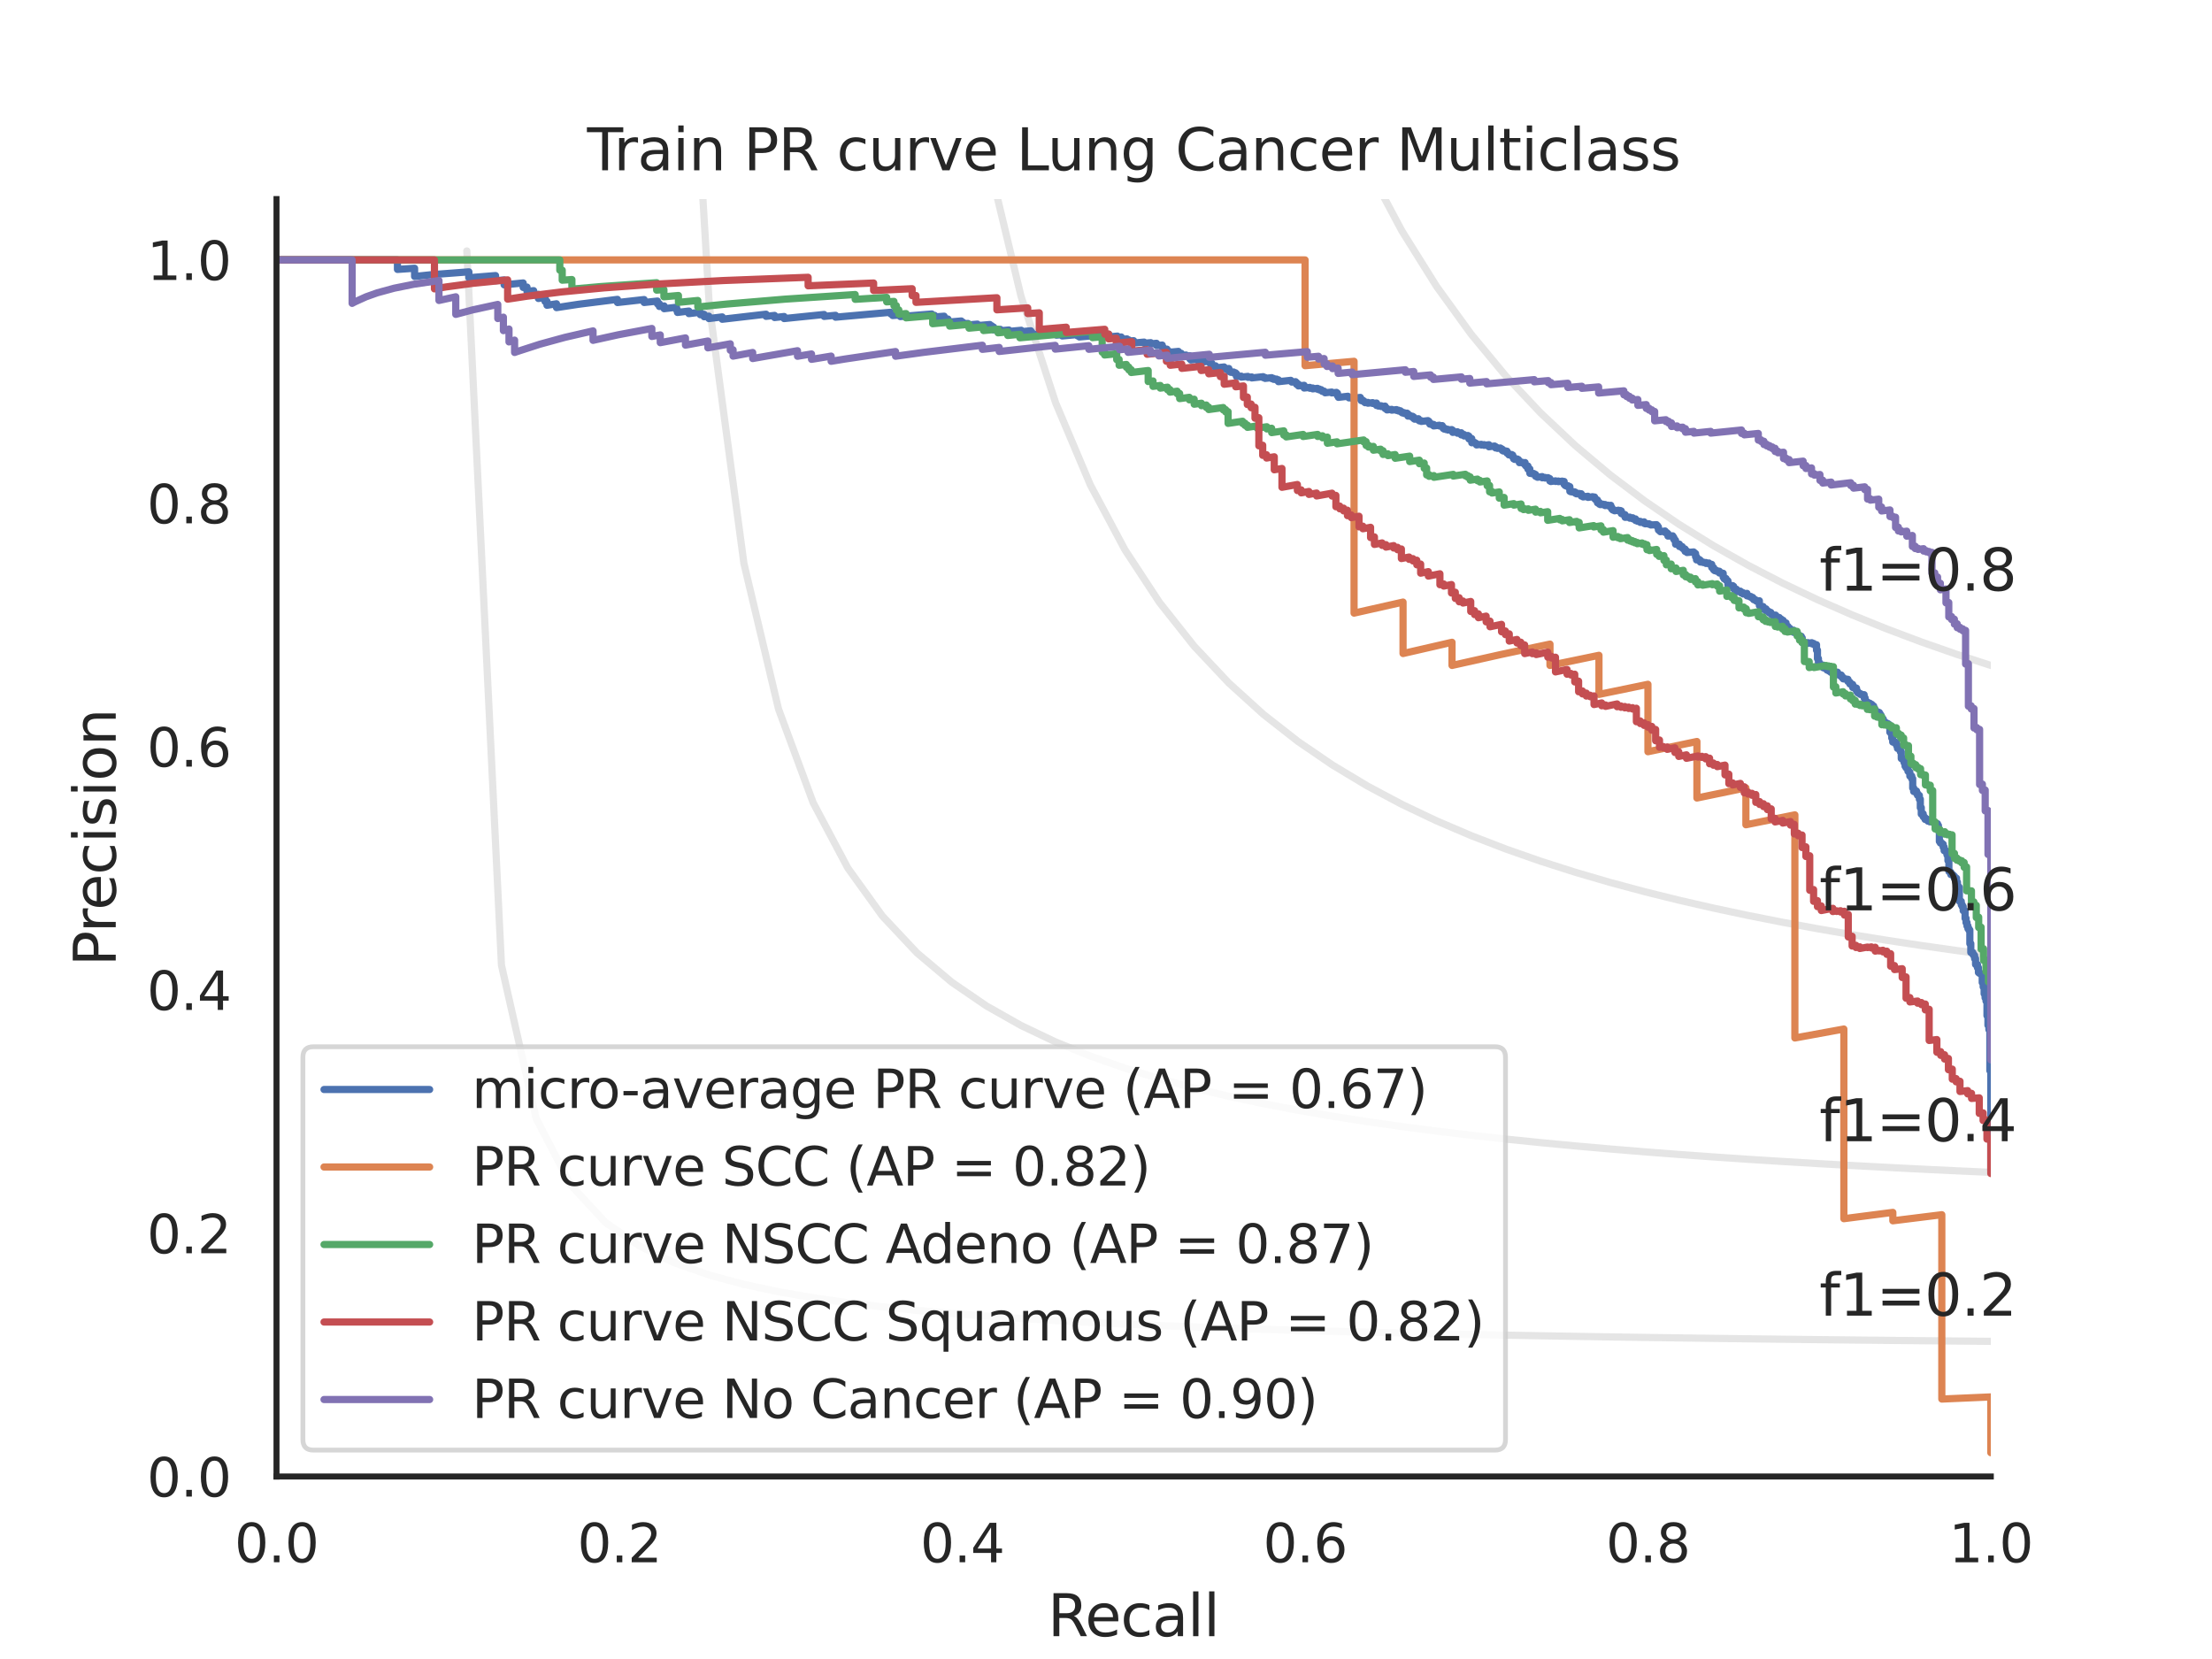 <?xml version="1.0" encoding="utf-8" standalone="no"?>
<!DOCTYPE svg PUBLIC "-//W3C//DTD SVG 1.1//EN"
  "http://www.w3.org/Graphics/SVG/1.1/DTD/svg11.dtd">
<svg xmlns:xlink="http://www.w3.org/1999/xlink" width="460.8pt" height="345.6pt" viewBox="0 0 460.8 345.6" xmlns="http://www.w3.org/2000/svg" version="1.1">
 <defs>
  <style type="text/css">*{stroke-linejoin: round; stroke-linecap: butt}</style>
 </defs>
 <g id="figure_1">
  <g id="patch_1">
   <path d="M 0 345.6 
L 460.8 345.6 
L 460.8 0 
L 0 0 
z
" style="fill: #ffffff"/>
  </g>
  <g id="axes_1">
   <g id="patch_2">
    <path d="M 57.6 307.584 
L 414.72 307.584 
L 414.72 41.472 
L 57.6 41.472 
z
" style="fill: #ffffff"/>
   </g>
   <g id="matplotlib.axis_1">
    <g id="xtick_1">
     <g id="text_1">
      <!-- 0.0 -->
      <g style="fill: #262626" transform="translate(48.853 325.442) scale(0.11 -0.11)">
       <defs>
        <path id="DejaVuSans-30" d="M 2034 4250 
Q 1547 4250 1301 3770 
Q 1056 3291 1056 2328 
Q 1056 1369 1301 889 
Q 1547 409 2034 409 
Q 2525 409 2770 889 
Q 3016 1369 3016 2328 
Q 3016 3291 2770 3770 
Q 2525 4250 2034 4250 
z
M 2034 4750 
Q 2819 4750 3233 4129 
Q 3647 3509 3647 2328 
Q 3647 1150 3233 529 
Q 2819 -91 2034 -91 
Q 1250 -91 836 529 
Q 422 1150 422 2328 
Q 422 3509 836 4129 
Q 1250 4750 2034 4750 
z
" transform="scale(0.016)"/>
        <path id="DejaVuSans-2e" d="M 684 794 
L 1344 794 
L 1344 0 
L 684 0 
L 684 794 
z
" transform="scale(0.016)"/>
       </defs>
       <use xlink:href="#DejaVuSans-30"/>
       <use xlink:href="#DejaVuSans-2e" x="63.623"/>
       <use xlink:href="#DejaVuSans-30" x="95.41"/>
      </g>
     </g>
    </g>
    <g id="xtick_2">
     <g id="text_2">
      <!-- 0.2 -->
      <g style="fill: #262626" transform="translate(120.277 325.442) scale(0.11 -0.11)">
       <defs>
        <path id="DejaVuSans-32" d="M 1228 531 
L 3431 531 
L 3431 0 
L 469 0 
L 469 531 
Q 828 903 1448 1529 
Q 2069 2156 2228 2338 
Q 2531 2678 2651 2914 
Q 2772 3150 2772 3378 
Q 2772 3750 2511 3984 
Q 2250 4219 1831 4219 
Q 1534 4219 1204 4116 
Q 875 4013 500 3803 
L 500 4441 
Q 881 4594 1212 4672 
Q 1544 4750 1819 4750 
Q 2544 4750 2975 4387 
Q 3406 4025 3406 3419 
Q 3406 3131 3298 2873 
Q 3191 2616 2906 2266 
Q 2828 2175 2409 1742 
Q 1991 1309 1228 531 
z
" transform="scale(0.016)"/>
       </defs>
       <use xlink:href="#DejaVuSans-30"/>
       <use xlink:href="#DejaVuSans-2e" x="63.623"/>
       <use xlink:href="#DejaVuSans-32" x="95.41"/>
      </g>
     </g>
    </g>
    <g id="xtick_3">
     <g id="text_3">
      <!-- 0.4 -->
      <g style="fill: #262626" transform="translate(191.701 325.442) scale(0.11 -0.11)">
       <defs>
        <path id="DejaVuSans-34" d="M 2419 4116 
L 825 1625 
L 2419 1625 
L 2419 4116 
z
M 2253 4666 
L 3047 4666 
L 3047 1625 
L 3713 1625 
L 3713 1100 
L 3047 1100 
L 3047 0 
L 2419 0 
L 2419 1100 
L 313 1100 
L 313 1709 
L 2253 4666 
z
" transform="scale(0.016)"/>
       </defs>
       <use xlink:href="#DejaVuSans-30"/>
       <use xlink:href="#DejaVuSans-2e" x="63.623"/>
       <use xlink:href="#DejaVuSans-34" x="95.41"/>
      </g>
     </g>
    </g>
    <g id="xtick_4">
     <g id="text_4">
      <!-- 0.6 -->
      <g style="fill: #262626" transform="translate(263.125 325.442) scale(0.11 -0.11)">
       <defs>
        <path id="DejaVuSans-36" d="M 2113 2584 
Q 1688 2584 1439 2293 
Q 1191 2003 1191 1497 
Q 1191 994 1439 701 
Q 1688 409 2113 409 
Q 2538 409 2786 701 
Q 3034 994 3034 1497 
Q 3034 2003 2786 2293 
Q 2538 2584 2113 2584 
z
M 3366 4563 
L 3366 3988 
Q 3128 4100 2886 4159 
Q 2644 4219 2406 4219 
Q 1781 4219 1451 3797 
Q 1122 3375 1075 2522 
Q 1259 2794 1537 2939 
Q 1816 3084 2150 3084 
Q 2853 3084 3261 2657 
Q 3669 2231 3669 1497 
Q 3669 778 3244 343 
Q 2819 -91 2113 -91 
Q 1303 -91 875 529 
Q 447 1150 447 2328 
Q 447 3434 972 4092 
Q 1497 4750 2381 4750 
Q 2619 4750 2861 4703 
Q 3103 4656 3366 4563 
z
" transform="scale(0.016)"/>
       </defs>
       <use xlink:href="#DejaVuSans-30"/>
       <use xlink:href="#DejaVuSans-2e" x="63.623"/>
       <use xlink:href="#DejaVuSans-36" x="95.41"/>
      </g>
     </g>
    </g>
    <g id="xtick_5">
     <g id="text_5">
      <!-- 0.8 -->
      <g style="fill: #262626" transform="translate(334.549 325.442) scale(0.11 -0.11)">
       <defs>
        <path id="DejaVuSans-38" d="M 2034 2216 
Q 1584 2216 1326 1975 
Q 1069 1734 1069 1313 
Q 1069 891 1326 650 
Q 1584 409 2034 409 
Q 2484 409 2743 651 
Q 3003 894 3003 1313 
Q 3003 1734 2745 1975 
Q 2488 2216 2034 2216 
z
M 1403 2484 
Q 997 2584 770 2862 
Q 544 3141 544 3541 
Q 544 4100 942 4425 
Q 1341 4750 2034 4750 
Q 2731 4750 3128 4425 
Q 3525 4100 3525 3541 
Q 3525 3141 3298 2862 
Q 3072 2584 2669 2484 
Q 3125 2378 3379 2068 
Q 3634 1759 3634 1313 
Q 3634 634 3220 271 
Q 2806 -91 2034 -91 
Q 1263 -91 848 271 
Q 434 634 434 1313 
Q 434 1759 690 2068 
Q 947 2378 1403 2484 
z
M 1172 3481 
Q 1172 3119 1398 2916 
Q 1625 2713 2034 2713 
Q 2441 2713 2670 2916 
Q 2900 3119 2900 3481 
Q 2900 3844 2670 4047 
Q 2441 4250 2034 4250 
Q 1625 4250 1398 4047 
Q 1172 3844 1172 3481 
z
" transform="scale(0.016)"/>
       </defs>
       <use xlink:href="#DejaVuSans-30"/>
       <use xlink:href="#DejaVuSans-2e" x="63.623"/>
       <use xlink:href="#DejaVuSans-38" x="95.41"/>
      </g>
     </g>
    </g>
    <g id="xtick_6">
     <g id="text_6">
      <!-- 1.0 -->
      <g style="fill: #262626" transform="translate(405.973 325.442) scale(0.11 -0.11)">
       <defs>
        <path id="DejaVuSans-31" d="M 794 531 
L 1825 531 
L 1825 4091 
L 703 3866 
L 703 4441 
L 1819 4666 
L 2450 4666 
L 2450 531 
L 3481 531 
L 3481 0 
L 794 0 
L 794 531 
z
" transform="scale(0.016)"/>
       </defs>
       <use xlink:href="#DejaVuSans-31"/>
       <use xlink:href="#DejaVuSans-2e" x="63.623"/>
       <use xlink:href="#DejaVuSans-30" x="95.41"/>
      </g>
     </g>
    </g>
    <g id="text_7">
     <!-- Recall -->
     <g style="fill: #262626" transform="translate(218.259 340.848) scale(0.12 -0.12)">
      <defs>
       <path id="DejaVuSans-52" d="M 2841 2188 
Q 3044 2119 3236 1894 
Q 3428 1669 3622 1275 
L 4263 0 
L 3584 0 
L 2988 1197 
Q 2756 1666 2539 1819 
Q 2322 1972 1947 1972 
L 1259 1972 
L 1259 0 
L 628 0 
L 628 4666 
L 2053 4666 
Q 2853 4666 3247 4331 
Q 3641 3997 3641 3322 
Q 3641 2881 3436 2590 
Q 3231 2300 2841 2188 
z
M 1259 4147 
L 1259 2491 
L 2053 2491 
Q 2509 2491 2742 2702 
Q 2975 2913 2975 3322 
Q 2975 3731 2742 3939 
Q 2509 4147 2053 4147 
L 1259 4147 
z
" transform="scale(0.016)"/>
       <path id="DejaVuSans-65" d="M 3597 1894 
L 3597 1613 
L 953 1613 
Q 991 1019 1311 708 
Q 1631 397 2203 397 
Q 2534 397 2845 478 
Q 3156 559 3463 722 
L 3463 178 
Q 3153 47 2828 -22 
Q 2503 -91 2169 -91 
Q 1331 -91 842 396 
Q 353 884 353 1716 
Q 353 2575 817 3079 
Q 1281 3584 2069 3584 
Q 2775 3584 3186 3129 
Q 3597 2675 3597 1894 
z
M 3022 2063 
Q 3016 2534 2758 2815 
Q 2500 3097 2075 3097 
Q 1594 3097 1305 2825 
Q 1016 2553 972 2059 
L 3022 2063 
z
" transform="scale(0.016)"/>
       <path id="DejaVuSans-63" d="M 3122 3366 
L 3122 2828 
Q 2878 2963 2633 3030 
Q 2388 3097 2138 3097 
Q 1578 3097 1268 2742 
Q 959 2388 959 1747 
Q 959 1106 1268 751 
Q 1578 397 2138 397 
Q 2388 397 2633 464 
Q 2878 531 3122 666 
L 3122 134 
Q 2881 22 2623 -34 
Q 2366 -91 2075 -91 
Q 1284 -91 818 406 
Q 353 903 353 1747 
Q 353 2603 823 3093 
Q 1294 3584 2113 3584 
Q 2378 3584 2631 3529 
Q 2884 3475 3122 3366 
z
" transform="scale(0.016)"/>
       <path id="DejaVuSans-61" d="M 2194 1759 
Q 1497 1759 1228 1600 
Q 959 1441 959 1056 
Q 959 750 1161 570 
Q 1363 391 1709 391 
Q 2188 391 2477 730 
Q 2766 1069 2766 1631 
L 2766 1759 
L 2194 1759 
z
M 3341 1997 
L 3341 0 
L 2766 0 
L 2766 531 
Q 2569 213 2275 61 
Q 1981 -91 1556 -91 
Q 1019 -91 701 211 
Q 384 513 384 1019 
Q 384 1609 779 1909 
Q 1175 2209 1959 2209 
L 2766 2209 
L 2766 2266 
Q 2766 2663 2505 2880 
Q 2244 3097 1772 3097 
Q 1472 3097 1187 3025 
Q 903 2953 641 2809 
L 641 3341 
Q 956 3463 1253 3523 
Q 1550 3584 1831 3584 
Q 2591 3584 2966 3190 
Q 3341 2797 3341 1997 
z
" transform="scale(0.016)"/>
       <path id="DejaVuSans-6c" d="M 603 4863 
L 1178 4863 
L 1178 0 
L 603 0 
L 603 4863 
z
" transform="scale(0.016)"/>
      </defs>
      <use xlink:href="#DejaVuSans-52"/>
      <use xlink:href="#DejaVuSans-65" x="64.982"/>
      <use xlink:href="#DejaVuSans-63" x="126.506"/>
      <use xlink:href="#DejaVuSans-61" x="181.486"/>
      <use xlink:href="#DejaVuSans-6c" x="242.766"/>
      <use xlink:href="#DejaVuSans-6c" x="270.549"/>
     </g>
    </g>
   </g>
   <g id="matplotlib.axis_2">
    <g id="ytick_1">
     <g id="text_8">
      <!-- 0.0 -->
      <g style="fill: #262626" transform="translate(30.607 311.763) scale(0.11 -0.11)">
       <use xlink:href="#DejaVuSans-30"/>
       <use xlink:href="#DejaVuSans-2e" x="63.623"/>
       <use xlink:href="#DejaVuSans-30" x="95.41"/>
      </g>
     </g>
    </g>
    <g id="ytick_2">
     <g id="text_9">
      <!-- 0.2 -->
      <g style="fill: #262626" transform="translate(30.607 261.075) scale(0.11 -0.11)">
       <use xlink:href="#DejaVuSans-30"/>
       <use xlink:href="#DejaVuSans-2e" x="63.623"/>
       <use xlink:href="#DejaVuSans-32" x="95.41"/>
      </g>
     </g>
    </g>
    <g id="ytick_3">
     <g id="text_10">
      <!-- 0.4 -->
      <g style="fill: #262626" transform="translate(30.607 210.387) scale(0.11 -0.11)">
       <use xlink:href="#DejaVuSans-30"/>
       <use xlink:href="#DejaVuSans-2e" x="63.623"/>
       <use xlink:href="#DejaVuSans-34" x="95.41"/>
      </g>
     </g>
    </g>
    <g id="ytick_4">
     <g id="text_11">
      <!-- 0.6 -->
      <g style="fill: #262626" transform="translate(30.607 159.699) scale(0.11 -0.11)">
       <use xlink:href="#DejaVuSans-30"/>
       <use xlink:href="#DejaVuSans-2e" x="63.623"/>
       <use xlink:href="#DejaVuSans-36" x="95.41"/>
      </g>
     </g>
    </g>
    <g id="ytick_5">
     <g id="text_12">
      <!-- 0.8 -->
      <g style="fill: #262626" transform="translate(30.607 109.011) scale(0.11 -0.11)">
       <use xlink:href="#DejaVuSans-30"/>
       <use xlink:href="#DejaVuSans-2e" x="63.623"/>
       <use xlink:href="#DejaVuSans-38" x="95.41"/>
      </g>
     </g>
    </g>
    <g id="ytick_6">
     <g id="text_13">
      <!-- 1.0 -->
      <g style="fill: #262626" transform="translate(30.607 58.323) scale(0.11 -0.11)">
       <use xlink:href="#DejaVuSans-31"/>
       <use xlink:href="#DejaVuSans-2e" x="63.623"/>
       <use xlink:href="#DejaVuSans-30" x="95.41"/>
      </g>
     </g>
    </g>
    <g id="text_14">
     <!-- Precision -->
     <g style="fill: #262626" transform="translate(24.111 201.296) rotate(-90) scale(0.12 -0.12)">
      <defs>
       <path id="DejaVuSans-50" d="M 1259 4147 
L 1259 2394 
L 2053 2394 
Q 2494 2394 2734 2622 
Q 2975 2850 2975 3272 
Q 2975 3691 2734 3919 
Q 2494 4147 2053 4147 
L 1259 4147 
z
M 628 4666 
L 2053 4666 
Q 2838 4666 3239 4311 
Q 3641 3956 3641 3272 
Q 3641 2581 3239 2228 
Q 2838 1875 2053 1875 
L 1259 1875 
L 1259 0 
L 628 0 
L 628 4666 
z
" transform="scale(0.016)"/>
       <path id="DejaVuSans-72" d="M 2631 2963 
Q 2534 3019 2420 3045 
Q 2306 3072 2169 3072 
Q 1681 3072 1420 2755 
Q 1159 2438 1159 1844 
L 1159 0 
L 581 0 
L 581 3500 
L 1159 3500 
L 1159 2956 
Q 1341 3275 1631 3429 
Q 1922 3584 2338 3584 
Q 2397 3584 2469 3576 
Q 2541 3569 2628 3553 
L 2631 2963 
z
" transform="scale(0.016)"/>
       <path id="DejaVuSans-69" d="M 603 3500 
L 1178 3500 
L 1178 0 
L 603 0 
L 603 3500 
z
M 603 4863 
L 1178 4863 
L 1178 4134 
L 603 4134 
L 603 4863 
z
" transform="scale(0.016)"/>
       <path id="DejaVuSans-73" d="M 2834 3397 
L 2834 2853 
Q 2591 2978 2328 3040 
Q 2066 3103 1784 3103 
Q 1356 3103 1142 2972 
Q 928 2841 928 2578 
Q 928 2378 1081 2264 
Q 1234 2150 1697 2047 
L 1894 2003 
Q 2506 1872 2764 1633 
Q 3022 1394 3022 966 
Q 3022 478 2636 193 
Q 2250 -91 1575 -91 
Q 1294 -91 989 -36 
Q 684 19 347 128 
L 347 722 
Q 666 556 975 473 
Q 1284 391 1588 391 
Q 1994 391 2212 530 
Q 2431 669 2431 922 
Q 2431 1156 2273 1281 
Q 2116 1406 1581 1522 
L 1381 1569 
Q 847 1681 609 1914 
Q 372 2147 372 2553 
Q 372 3047 722 3315 
Q 1072 3584 1716 3584 
Q 2034 3584 2315 3537 
Q 2597 3491 2834 3397 
z
" transform="scale(0.016)"/>
       <path id="DejaVuSans-6f" d="M 1959 3097 
Q 1497 3097 1228 2736 
Q 959 2375 959 1747 
Q 959 1119 1226 758 
Q 1494 397 1959 397 
Q 2419 397 2687 759 
Q 2956 1122 2956 1747 
Q 2956 2369 2687 2733 
Q 2419 3097 1959 3097 
z
M 1959 3584 
Q 2709 3584 3137 3096 
Q 3566 2609 3566 1747 
Q 3566 888 3137 398 
Q 2709 -91 1959 -91 
Q 1206 -91 779 398 
Q 353 888 353 1747 
Q 353 2609 779 3096 
Q 1206 3584 1959 3584 
z
" transform="scale(0.016)"/>
       <path id="DejaVuSans-6e" d="M 3513 2113 
L 3513 0 
L 2938 0 
L 2938 2094 
Q 2938 2591 2744 2837 
Q 2550 3084 2163 3084 
Q 1697 3084 1428 2787 
Q 1159 2491 1159 1978 
L 1159 0 
L 581 0 
L 581 3500 
L 1159 3500 
L 1159 2956 
Q 1366 3272 1645 3428 
Q 1925 3584 2291 3584 
Q 2894 3584 3203 3211 
Q 3513 2838 3513 2113 
z
" transform="scale(0.016)"/>
      </defs>
      <use xlink:href="#DejaVuSans-50"/>
      <use xlink:href="#DejaVuSans-72" x="58.553"/>
      <use xlink:href="#DejaVuSans-65" x="97.416"/>
      <use xlink:href="#DejaVuSans-63" x="158.939"/>
      <use xlink:href="#DejaVuSans-69" x="213.92"/>
      <use xlink:href="#DejaVuSans-73" x="241.703"/>
      <use xlink:href="#DejaVuSans-69" x="293.803"/>
      <use xlink:href="#DejaVuSans-6f" x="321.586"/>
      <use xlink:href="#DejaVuSans-6e" x="382.768"/>
     </g>
    </g>
   </g>
   <g id="line2d_1">
    <path d="M 97.248 52.267 
L 104.463 201.073 
L 111.678 232.96 
L 118.893 246.859 
L 126.109 254.643 
L 133.324 259.62 
L 140.539 263.076 
L 147.755 265.615 
L 154.97 267.561 
L 162.185 269.099 
L 169.4 270.345 
L 176.616 271.375 
L 183.831 272.241 
L 191.046 272.979 
L 198.262 273.616 
L 205.477 274.171 
L 212.692 274.658 
L 219.907 275.091 
L 227.123 275.476 
L 234.338 275.822 
L 241.553 276.135 
L 248.769 276.418 
L 255.984 276.676 
L 263.199 276.912 
L 270.414 277.129 
L 277.63 277.33 
L 284.845 277.515 
L 292.06 277.686 
L 299.275 277.846 
L 306.491 277.994 
L 313.706 278.133 
L 320.921 278.264 
L 328.137 278.386 
L 335.352 278.501 
L 342.567 278.609 
L 349.782 278.711 
L 356.998 278.808 
L 364.213 278.899 
L 371.428 278.986 
L 378.644 279.068 
L 385.859 279.146 
L 393.074 279.221 
L 400.289 279.292 
L 407.505 279.359 
L 414.72 279.424 
" clip-path="url(#p425aaa0bd5)" style="fill: none; stroke: #808080; stroke-opacity: 0.2; stroke-width: 1.5; stroke-linecap: round"/>
   </g>
   <g id="line2d_2">
    <path d="M 143.905 -1 
L 147.755 63.611 
L 154.97 117.362 
L 162.185 147.722 
L 169.4 167.231 
L 176.616 180.825 
L 183.831 190.84 
L 191.046 198.524 
L 198.262 204.607 
L 205.477 209.542 
L 212.692 213.626 
L 219.907 217.061 
L 227.123 219.991 
L 234.338 222.519 
L 241.553 224.724 
L 248.769 226.662 
L 255.984 228.38 
L 263.199 229.914 
L 270.414 231.291 
L 277.63 232.534 
L 284.845 233.662 
L 292.06 234.69 
L 299.275 235.631 
L 306.491 236.496 
L 313.706 237.293 
L 320.921 238.03 
L 328.137 238.714 
L 335.352 239.349 
L 342.567 239.942 
L 349.782 240.496 
L 356.998 241.015 
L 364.213 241.503 
L 371.428 241.961 
L 378.644 242.393 
L 385.859 242.8 
L 393.074 243.185 
L 400.289 243.55 
L 407.505 243.896 
L 414.72 244.224 
" clip-path="url(#p425aaa0bd5)" style="fill: none; stroke: #808080; stroke-opacity: 0.2; stroke-width: 1.5; stroke-linecap: round"/>
   </g>
   <g id="line2d_3">
    <path d="M 200.009 -1 
L 205.477 31.611 
L 212.692 61.693 
L 219.907 83.907 
L 227.123 100.983 
L 234.338 114.518 
L 241.553 125.511 
L 248.769 134.616 
L 255.984 142.281 
L 263.199 148.823 
L 270.414 154.471 
L 277.63 159.398 
L 284.845 163.732 
L 292.06 167.575 
L 299.275 171.006 
L 306.491 174.088 
L 313.706 176.871 
L 320.921 179.398 
L 328.137 181.701 
L 335.352 183.809 
L 342.567 185.746 
L 349.782 187.532 
L 356.998 189.184 
L 364.213 190.716 
L 371.428 192.142 
L 378.644 193.471 
L 385.859 194.714 
L 393.074 195.878 
L 400.289 196.971 
L 407.505 197.998 
L 414.72 198.967 
" clip-path="url(#p425aaa0bd5)" style="fill: none; stroke: #808080; stroke-opacity: 0.2; stroke-width: 1.5; stroke-linecap: round"/>
   </g>
   <g id="line2d_4">
    <path d="M 270.344 -1 
L 270.414 -0.768 
L 277.63 18.581 
L 284.845 34.622 
L 292.06 48.136 
L 299.275 59.676 
L 306.491 69.647 
L 313.706 78.346 
L 320.921 86.004 
L 328.137 92.796 
L 335.352 98.862 
L 342.567 104.312 
L 349.782 109.235 
L 356.998 113.705 
L 364.213 117.78 
L 371.428 121.512 
L 378.644 124.941 
L 385.859 128.104 
L 393.074 131.029 
L 400.289 133.744 
L 407.505 136.269 
L 414.72 138.624 
" clip-path="url(#p425aaa0bd5)" style="fill: none; stroke: #808080; stroke-opacity: 0.2; stroke-width: 1.5; stroke-linecap: round"/>
   </g>
   <g id="line2d_5">
    <path d="M 414.72 243.763 
L 414.72 223.01 
L 414.522 223.041 
L 414.522 222.931 
L 414.522 214.459 
L 414.323 214.492 
L 414.323 214.397 
L 414.323 213.551 
L 414.125 213.584 
L 414.125 213.487 
L 414.125 211.562 
L 413.926 211.595 
L 413.926 211.494 
L 413.926 208.525 
L 413.728 208.558 
L 413.728 208.45 
L 413.728 207.842 
L 413.53 207.875 
L 413.53 207.766 
L 413.53 206.993 
L 413.331 207.027 
L 413.331 206.915 
L 413.331 205.559 
L 413.133 205.593 
L 413.133 205.502 
L 413.133 204.646 
L 412.934 204.68 
L 412.934 204.586 
L 412.934 202.924 
L 412.736 202.958 
L 412.736 202.862 
L 412.736 202.813 
L 412.538 202.848 
L 412.538 202.751 
L 412.538 202.726 
L 412.339 202.761 
L 412.339 202.664 
L 412.339 202.566 
L 412.141 202.601 
L 412.141 202.503 
L 412.141 201.569 
L 411.942 201.603 
L 411.942 201.504 
L 411.942 200.904 
L 411.546 200.923 
L 411.546 200.872 
L 411.546 199.675 
L 411.347 199.71 
L 411.347 199.607 
L 411.347 199.036 
L 411.149 199.071 
L 411.149 198.967 
L 411.149 198.757 
L 410.95 198.792 
L 410.95 198.687 
L 410.95 198.398 
L 410.554 198.415 
L 410.554 198.362 
L 410.554 196.56 
L 410.355 196.595 
L 410.355 196.485 
L 410.355 193.734 
L 410.157 193.77 
L 410.157 193.683 
L 410.157 193.424 
L 409.958 193.459 
L 409.958 193.372 
L 409.958 192.877 
L 409.76 192.913 
L 409.76 192.825 
L 409.76 192.177 
L 409.562 192.213 
L 409.562 192.124 
L 409.562 191.287 
L 409.363 191.323 
L 409.363 191.233 
L 409.363 189.737 
L 408.966 189.716 
L 408.966 188.843 
L 408.768 188.878 
L 408.768 188.784 
L 408.768 188.469 
L 408.57 188.504 
L 408.57 188.409 
L 408.57 187.772 
L 408.173 187.748 
L 408.173 184.858 
L 407.974 184.893 
L 407.974 184.792 
L 407.974 184.59 
L 407.776 184.626 
L 407.776 184.524 
L 407.776 183.775 
L 407.578 183.811 
L 407.578 183.708 
L 407.578 182.948 
L 407.181 183.02 
L 407.181 182.916 
L 407.181 182.567 
L 406.982 182.603 
L 406.982 182.498 
L 406.982 182.357 
L 406.784 182.393 
L 406.784 182.288 
L 406.784 182.182 
L 406.387 182.184 
L 406.387 182.148 
L 406.387 181.688 
L 406.189 181.724 
L 406.189 181.617 
L 406.189 181.51 
L 405.99 181.546 
L 405.99 181.439 
L 405.99 179.256 
L 405.792 179.292 
L 405.792 179.181 
L 405.792 178.059 
L 405.594 178.096 
L 405.594 178.02 
L 405.594 177.489 
L 405.395 177.525 
L 405.395 177.449 
L 405.395 177.22 
L 404.998 177.216 
L 404.998 176.445 
L 404.8 176.481 
L 404.8 176.404 
L 404.8 175.858 
L 404.602 175.895 
L 404.602 175.816 
L 404.602 175.699 
L 404.403 175.735 
L 404.403 175.656 
L 404.403 175.578 
L 404.205 175.614 
L 404.205 175.535 
L 404.205 175.259 
L 404.006 175.295 
L 404.006 175.216 
L 404.006 172.715 
L 403.808 172.751 
L 403.808 172.669 
L 403.808 171.965 
L 403.61 172.001 
L 403.61 171.918 
L 403.61 171.584 
L 403.213 171.615 
L 403.213 171.573 
L 403.213 171.531 
L 403.014 171.567 
L 403.014 171.483 
L 403.014 171.315 
L 402.618 171.303 
L 402.618 171.134 
L 402.022 171.201 
L 402.022 171.159 
L 402.022 171.074 
L 401.626 171.062 
L 401.626 170.722 
L 401.427 170.758 
L 401.427 170.673 
L 401.427 170.63 
L 401.03 170.703 
L 401.03 170.617 
L 401.03 170.317 
L 400.832 170.354 
L 400.832 170.268 
L 400.832 170.095 
L 400.634 170.132 
L 400.634 170.045 
L 400.634 169.525 
L 400.237 169.598 
L 400.237 169.511 
L 400.237 168.236 
L 400.038 168.273 
L 400.038 168.184 
L 400.038 166.475 
L 399.84 166.511 
L 399.84 166.42 
L 399.84 165.687 
L 399.443 165.667 
L 399.443 165.251 
L 399.245 165.287 
L 399.245 165.195 
L 399.245 164.775 
L 398.65 164.884 
L 398.65 164.79 
L 398.65 164.132 
L 398.451 164.168 
L 398.451 164.074 
L 398.451 162.205 
L 398.253 162.241 
L 398.253 162.144 
L 398.253 161.656 
L 397.856 161.679 
L 397.856 161.63 
L 397.856 160.842 
L 397.658 160.878 
L 397.658 160.779 
L 397.658 160.63 
L 397.459 160.666 
L 397.459 160.566 
L 397.459 160.017 
L 397.261 160.053 
L 397.261 159.952 
L 397.261 159.902 
L 397.062 159.938 
L 397.062 159.838 
L 397.062 159.585 
L 396.864 159.621 
L 396.864 159.52 
L 396.864 158.86 
L 396.666 158.896 
L 396.666 158.794 
L 396.666 158.332 
L 396.467 158.368 
L 396.467 158.265 
L 396.467 158.007 
L 396.07 158.027 
L 396.07 157.975 
L 396.07 156.565 
L 395.872 156.6 
L 395.872 156.495 
L 395.872 156.124 
L 395.674 156.16 
L 395.674 156.054 
L 395.674 155.841 
L 395.277 155.912 
L 395.277 155.805 
L 395.277 155.269 
L 395.078 155.305 
L 395.078 155.197 
L 395.078 154.657 
L 394.483 154.655 
L 394.483 154.547 
L 394.285 154.582 
L 394.285 154.473 
L 394.285 153.706 
L 394.086 153.742 
L 394.086 153.632 
L 394.086 152.745 
L 393.888 152.78 
L 393.888 152.668 
L 393.888 152.501 
L 393.69 152.536 
L 393.69 152.424 
L 393.69 151.067 
L 393.491 151.102 
L 393.491 151.045 
L 393.491 150.873 
L 393.293 150.909 
L 393.293 150.851 
L 393.293 150.737 
L 393.094 150.772 
L 393.094 150.715 
L 393.094 150.657 
L 392.698 150.67 
L 392.698 150.382 
L 392.301 150.453 
L 392.301 150.395 
L 392.301 149.757 
L 391.904 149.828 
L 391.904 149.769 
L 391.904 149.066 
L 391.706 149.102 
L 391.706 149.043 
L 391.706 148.748 
L 391.507 148.783 
L 391.507 148.724 
L 391.507 148.427 
L 391.309 148.463 
L 391.309 148.403 
L 391.309 148.344 
L 390.912 148.355 
L 390.912 148.176 
L 390.714 148.211 
L 390.714 148.151 
L 390.714 147.912 
L 390.515 147.947 
L 390.515 147.887 
L 390.515 147.527 
L 390.317 147.562 
L 390.317 147.502 
L 390.317 147.078 
L 390.118 147.113 
L 390.118 147.053 
L 390.118 146.931 
L 389.92 146.967 
L 389.92 146.906 
L 389.92 146.723 
L 389.722 146.758 
L 389.722 146.697 
L 389.722 146.636 
L 389.523 146.671 
L 389.523 146.61 
L 389.523 146.488 
L 389.126 146.497 
L 389.126 146.313 
L 388.928 146.348 
L 388.928 146.286 
L 388.928 146.163 
L 388.73 146.199 
L 388.73 146.137 
L 388.73 146.075 
L 388.531 146.11 
L 388.531 146.049 
L 388.531 145.367 
L 388.333 145.402 
L 388.333 145.34 
L 388.333 144.714 
L 387.936 144.721 
L 387.936 144.658 
L 387.539 144.665 
L 387.539 144.476 
L 387.341 144.511 
L 387.341 144.448 
L 387.341 144.385 
L 387.142 144.42 
L 387.142 144.356 
L 387.142 144.23 
L 386.944 144.265 
L 386.944 144.201 
L 386.944 143.947 
L 386.746 143.982 
L 386.746 143.918 
L 386.746 143.343 
L 386.349 143.413 
L 386.349 143.349 
L 386.349 143.156 
L 385.952 143.225 
L 385.952 143.161 
L 385.952 142.579 
L 385.754 142.614 
L 385.754 142.549 
L 385.754 142.484 
L 385.357 142.488 
L 385.357 142.097 
L 385.158 142.131 
L 385.158 142.066 
L 385.158 141.935 
L 384.96 141.97 
L 384.96 141.904 
L 384.96 141.509 
L 384.563 141.513 
L 384.563 141.447 
L 384.166 141.45 
L 384.166 141.384 
L 383.968 141.419 
L 383.968 141.352 
L 383.968 141.153 
L 383.77 141.188 
L 383.77 141.122 
L 383.77 140.922 
L 383.571 140.957 
L 383.571 140.89 
L 383.571 140.623 
L 383.174 140.692 
L 383.174 140.625 
L 383.174 140.491 
L 382.976 140.525 
L 382.976 140.458 
L 382.976 140.391 
L 382.778 140.426 
L 382.778 140.358 
L 382.778 140.021 
L 382.381 140.091 
L 382.381 140.023 
L 382.381 139.955 
L 381.389 140.061 
L 381.389 139.789 
L 380.992 139.791 
L 380.992 139.518 
L 380.595 139.587 
L 380.595 139.519 
L 380.595 139.244 
L 380.198 139.245 
L 380.198 139.108 
L 379.802 139.108 
L 379.802 138.555 
L 379.405 138.624 
L 379.405 138.555 
L 379.405 138.485 
L 379.008 138.485 
L 379.008 137.996 
L 378.81 138.031 
L 378.81 137.96 
L 378.81 137.186 
L 378.611 137.22 
L 378.611 137.149 
L 378.611 135.432 
L 378.413 135.466 
L 378.413 135.394 
L 378.413 134.302 
L 378.016 134.37 
L 378.016 134.296 
L 378.016 134.223 
L 377.818 134.257 
L 377.818 134.183 
L 377.818 134.036 
L 377.421 134.104 
L 377.421 134.03 
L 377.421 133.883 
L 376.627 134.019 
L 376.627 133.945 
L 376.627 133.871 
L 375.834 133.933 
L 375.834 133.784 
L 375.437 133.852 
L 375.437 133.778 
L 375.437 132.881 
L 375.238 132.914 
L 375.238 132.839 
L 375.238 132.538 
L 374.643 132.564 
L 374.643 132.185 
L 374.445 132.218 
L 374.445 132.142 
L 374.445 131.838 
L 374.048 131.829 
L 374.048 131.752 
L 373.651 131.743 
L 373.651 131.283 
L 372.858 131.341 
L 372.858 130.877 
L 372.461 130.866 
L 372.461 130.477 
L 372.262 130.511 
L 372.262 130.433 
L 372.262 130.355 
L 372.064 130.388 
L 372.064 130.31 
L 372.064 129.761 
L 371.667 129.749 
L 371.667 129.67 
L 371.469 129.704 
L 371.469 129.625 
L 371.469 129.229 
L 371.072 129.296 
L 371.072 129.216 
L 371.072 128.978 
L 370.675 129.045 
L 370.675 128.965 
L 370.675 128.645 
L 370.278 128.632 
L 370.278 128.552 
L 370.08 128.585 
L 370.08 128.505 
L 370.08 128.344 
L 369.882 128.377 
L 369.882 128.297 
L 369.882 128.135 
L 369.286 128.154 
L 369.286 128.074 
L 369.088 128.107 
L 369.088 128.026 
L 369.088 127.864 
L 368.89 127.897 
L 368.89 127.816 
L 368.89 127.572 
L 368.493 127.638 
L 368.493 127.557 
L 368.493 127.393 
L 368.294 127.426 
L 368.294 127.345 
L 368.294 127.263 
L 367.898 127.247 
L 367.898 126.836 
L 367.302 126.936 
L 367.302 126.853 
L 367.302 126.356 
L 366.707 126.373 
L 366.707 126.123 
L 366.509 126.156 
L 366.509 126.072 
L 366.509 125.149 
L 365.914 125.248 
L 365.914 125.164 
L 365.914 125.079 
L 365.715 125.112 
L 365.715 125.027 
L 365.715 124.943 
L 365.318 124.923 
L 365.318 124.668 
L 365.12 124.701 
L 365.12 124.616 
L 365.12 124.446 
L 364.723 124.426 
L 364.723 124.255 
L 364.326 124.234 
L 364.326 124.148 
L 363.93 124.128 
L 363.93 123.611 
L 363.136 123.742 
L 363.136 123.655 
L 363.136 123.481 
L 362.739 123.547 
L 362.739 123.46 
L 362.739 123.286 
L 362.541 123.318 
L 362.541 123.231 
L 362.541 123.144 
L 361.747 123.275 
L 361.747 123.187 
L 361.747 122.749 
L 361.35 122.814 
L 361.35 122.726 
L 361.35 122.638 
L 361.152 122.671 
L 361.152 122.582 
L 361.152 122.14 
L 360.954 122.173 
L 360.954 122.084 
L 360.954 121.995 
L 360.358 122.004 
L 360.358 121.825 
L 359.962 121.89 
L 359.962 121.801 
L 359.962 120.993 
L 359.763 121.026 
L 359.763 120.935 
L 359.763 120.845 
L 359.565 120.877 
L 359.565 120.787 
L 359.565 120.515 
L 359.168 120.58 
L 359.168 120.489 
L 359.168 120.216 
L 358.97 120.248 
L 358.97 120.157 
L 358.97 119.424 
L 358.573 119.396 
L 358.573 119.304 
L 358.176 119.368 
L 358.176 119.275 
L 358.176 118.998 
L 357.581 119.001 
L 357.581 118.815 
L 357.184 118.879 
L 357.184 118.786 
L 357.184 118.692 
L 356.986 118.724 
L 356.986 118.631 
L 356.986 118.257 
L 356.589 118.226 
L 356.589 117.567 
L 356.192 117.536 
L 356.192 117.441 
L 355.994 117.472 
L 355.994 117.378 
L 355.994 117.283 
L 355.398 117.377 
L 355.398 117.282 
L 355.398 117.187 
L 354.803 117.186 
L 354.803 117.091 
L 354.208 117.09 
L 354.208 116.706 
L 354.01 116.738 
L 354.01 116.641 
L 354.01 116.545 
L 353.414 116.64 
L 353.414 116.543 
L 353.414 115.962 
L 353.216 115.993 
L 353.216 115.896 
L 353.216 115.31 
L 353.018 115.341 
L 353.018 115.243 
L 353.018 115.145 
L 352.819 115.176 
L 352.819 115.078 
L 352.819 114.98 
L 351.43 115.1 
L 351.43 114.803 
L 351.034 114.865 
L 351.034 114.766 
L 351.034 114.369 
L 350.637 114.331 
L 350.637 114.131 
L 350.438 114.162 
L 350.438 114.062 
L 350.438 113.862 
L 349.843 113.854 
L 349.843 113.35 
L 349.05 113.373 
L 349.05 112.559 
L 348.851 112.589 
L 348.851 112.487 
L 348.851 112.282 
L 348.653 112.313 
L 348.653 112.21 
L 348.653 111.902 
L 348.454 111.932 
L 348.454 111.829 
L 348.454 111.622 
L 347.462 111.671 
L 347.462 111.151 
L 347.264 111.181 
L 347.264 111.077 
L 347.264 110.973 
L 346.867 110.929 
L 346.867 110.614 
L 345.875 110.765 
L 345.875 110.66 
L 345.875 110.554 
L 345.677 110.585 
L 345.677 110.479 
L 345.677 110.373 
L 345.478 110.404 
L 345.478 110.298 
L 345.478 109.767 
L 345.28 109.797 
L 345.28 109.691 
L 345.28 109.477 
L 345.082 109.507 
L 345.082 109.4 
L 345.082 109.293 
L 343.891 109.365 
L 343.891 109.258 
L 343.494 109.21 
L 343.494 109.102 
L 342.701 109.114 
L 342.701 109.005 
L 342.502 109.035 
L 342.502 108.927 
L 342.502 108.71 
L 341.709 108.829 
L 341.709 108.72 
L 341.709 108.611 
L 341.114 108.592 
L 341.114 108.482 
L 340.717 108.433 
L 340.717 108.103 
L 340.122 108.082 
L 340.122 107.861 
L 339.526 107.951 
L 339.526 107.84 
L 339.526 107.729 
L 338.534 107.767 
L 338.534 107.209 
L 338.138 107.157 
L 338.138 107.044 
L 337.939 107.074 
L 337.939 106.962 
L 337.741 106.991 
L 337.741 106.428 
L 337.542 106.457 
L 337.542 106.344 
L 337.146 106.403 
L 337.146 106.289 
L 336.352 106.407 
L 336.352 106.293 
L 336.154 106.323 
L 336.154 106.209 
L 335.955 106.238 
L 335.955 106.01 
L 335.757 106.04 
L 335.757 105.696 
L 335.558 105.725 
L 335.558 105.265 
L 334.963 105.353 
L 334.963 105.237 
L 334.368 105.325 
L 334.368 105.093 
L 333.971 105.152 
L 333.971 105.036 
L 333.376 105.123 
L 333.376 105.007 
L 333.178 105.036 
L 333.178 104.686 
L 332.781 104.744 
L 332.781 104.157 
L 332.582 104.186 
L 332.582 104.068 
L 332.384 104.097 
L 332.384 103.861 
L 332.186 103.89 
L 332.186 103.535 
L 331.789 103.592 
L 331.789 103.473 
L 330.797 103.617 
L 330.797 103.379 
L 329.805 103.523 
L 329.805 103.283 
L 329.408 103.341 
L 329.408 102.859 
L 329.011 102.917 
L 329.011 102.796 
L 328.416 102.882 
L 328.416 102.761 
L 328.218 102.79 
L 328.218 102.547 
L 328.019 102.576 
L 328.019 102.454 
L 327.622 102.512 
L 327.622 102.39 
L 327.226 102.447 
L 327.226 102.325 
L 327.027 102.354 
L 327.027 101.37 
L 326.63 101.426 
L 326.63 101.179 
L 326.234 101.235 
L 326.234 101.111 
L 326.035 101.139 
L 326.035 100.891 
L 325.837 100.919 
L 325.837 100.294 
L 325.44 100.35 
L 325.44 100.224 
L 324.646 100.336 
L 324.646 100.21 
L 324.051 100.294 
L 324.051 100.168 
L 323.059 100.308 
L 323.059 100.182 
L 322.861 100.21 
L 322.861 99.701 
L 322.662 99.729 
L 322.662 99.601 
L 322.464 99.629 
L 322.464 99.501 
L 321.869 99.585 
L 321.869 99.457 
L 321.274 99.541 
L 321.274 99.284 
L 320.282 99.424 
L 320.282 99.294 
L 320.083 99.322 
L 320.083 99.193 
L 319.885 99.221 
L 319.885 98.832 
L 319.686 98.859 
L 319.686 98.729 
L 319.488 98.757 
L 319.488 98.627 
L 319.091 98.682 
L 319.091 98.552 
L 318.694 98.607 
L 318.694 97.687 
L 318.298 97.741 
L 318.298 97.078 
L 317.901 97.133 
L 317.901 96.866 
L 317.702 96.893 
L 317.702 96.357 
L 317.107 96.438 
L 317.107 96.303 
L 316.512 96.384 
L 316.512 95.979 
L 316.314 96.005 
L 316.314 95.734 
L 316.115 95.761 
L 316.115 95.625 
L 315.52 95.705 
L 315.52 95.569 
L 315.322 95.595 
L 315.322 95.185 
L 315.123 95.211 
L 315.123 94.799 
L 314.925 94.826 
L 314.925 94.688 
L 314.33 94.767 
L 314.33 94.49 
L 314.131 94.516 
L 314.131 94.378 
L 313.933 94.404 
L 313.933 93.987 
L 313.536 94.039 
L 313.536 93.899 
L 313.139 93.951 
L 313.139 93.811 
L 312.941 93.837 
L 312.941 93.557 
L 312.742 93.583 
L 312.742 93.442 
L 312.544 93.468 
L 312.544 93.327 
L 311.949 93.405 
L 311.949 93.263 
L 311.552 93.315 
L 311.552 93.032 
L 311.354 93.057 
L 311.354 92.915 
L 310.163 93.07 
L 310.163 92.641 
L 309.171 92.77 
L 309.171 92.626 
L 308.576 92.704 
L 308.576 92.559 
L 307.584 92.689 
L 307.584 92.399 
L 307.386 92.425 
L 307.386 92.28 
L 307.187 92.305 
L 307.187 92.16 
L 306.592 92.237 
L 306.592 91.359 
L 305.997 91.435 
L 305.997 90.844 
L 305.798 90.869 
L 305.798 90.721 
L 305.005 90.822 
L 305.005 90.524 
L 304.41 90.599 
L 304.41 90.15 
L 303.616 90.25 
L 303.616 89.949 
L 302.624 90.073 
L 302.624 89.619 
L 302.426 89.643 
L 302.426 89.491 
L 301.632 89.59 
L 301.632 89.438 
L 301.235 89.487 
L 301.235 89.334 
L 300.838 89.384 
L 300.838 89.23 
L 300.64 89.255 
L 300.64 88.947 
L 300.442 88.972 
L 300.442 88.663 
L 299.846 88.737 
L 299.846 88.582 
L 298.656 88.729 
L 298.656 88.417 
L 298.259 88.466 
L 298.259 88.31 
L 297.862 88.358 
L 297.862 88.045 
L 297.664 88.069 
L 297.664 87.754 
L 297.466 87.778 
L 297.466 87.621 
L 296.077 87.79 
L 296.077 87.631 
L 295.68 87.679 
L 295.68 87.52 
L 295.482 87.544 
L 295.482 87.225 
L 294.688 87.322 
L 294.688 87.161 
L 294.49 87.185 
L 294.49 86.864 
L 294.291 86.888 
L 294.291 86.726 
L 293.894 86.774 
L 293.894 86.613 
L 293.299 86.684 
L 293.299 86.197 
L 293.101 86.22 
L 293.101 86.057 
L 292.506 86.128 
L 292.506 85.964 
L 292.109 86.011 
L 292.109 85.847 
L 291.91 85.871 
L 291.91 85.707 
L 291.712 85.73 
L 291.712 85.565 
L 291.315 85.612 
L 291.315 85.447 
L 290.918 85.494 
L 290.918 85.328 
L 289.926 85.445 
L 289.926 85.278 
L 288.934 85.395 
L 288.934 85.061 
L 288.538 85.107 
L 288.538 84.603 
L 287.744 84.695 
L 287.744 84.526 
L 287.149 84.595 
L 287.149 84.426 
L 286.752 84.472 
L 286.752 83.96 
L 285.958 84.052 
L 285.958 83.88 
L 284.966 83.995 
L 284.966 83.823 
L 284.371 83.891 
L 284.371 83.719 
L 284.173 83.741 
L 284.173 83.568 
L 283.974 83.591 
L 283.974 83.417 
L 283.578 83.463 
L 283.578 83.114 
L 283.379 83.137 
L 283.379 82.787 
L 281.594 82.989 
L 281.594 82.813 
L 280.998 82.881 
L 280.998 82.703 
L 280.8 82.726 
L 280.8 82.548 
L 278.816 82.774 
L 278.816 82.416 
L 278.618 82.439 
L 278.618 81.899 
L 278.419 81.921 
L 278.419 81.74 
L 277.427 81.851 
L 277.427 81.67 
L 276.038 81.826 
L 276.038 81.643 
L 275.84 81.665 
L 275.84 81.482 
L 275.443 81.526 
L 275.443 81.342 
L 275.245 81.365 
L 275.245 81.18 
L 274.848 81.224 
L 274.848 81.04 
L 274.451 81.084 
L 274.451 80.898 
L 273.459 81.008 
L 273.459 80.822 
L 272.864 80.888 
L 272.864 80.701 
L 271.674 80.833 
L 271.674 80.267 
L 270.483 80.398 
L 270.483 80.018 
L 270.086 80.062 
L 270.086 79.68 
L 269.888 79.701 
L 269.888 79.509 
L 269.094 79.595 
L 269.094 79.402 
L 268.896 79.424 
L 268.896 79.231 
L 266.317 79.51 
L 266.317 79.119 
L 265.92 79.162 
L 265.92 78.965 
L 265.325 79.03 
L 265.325 78.833 
L 264.928 78.875 
L 264.928 78.678 
L 263.539 78.827 
L 263.539 78.628 
L 263.142 78.67 
L 263.142 78.471 
L 260.762 78.728 
L 260.762 78.526 
L 259.968 78.613 
L 259.968 78.41 
L 258.579 78.561 
L 258.579 78.357 
L 257.587 78.465 
L 257.587 77.847 
L 257.389 77.868 
L 257.389 77.661 
L 256.992 77.704 
L 256.992 77.496 
L 256.397 77.56 
L 256.397 77.351 
L 256 77.393 
L 256 76.764 
L 255.206 76.847 
L 255.206 76.636 
L 255.008 76.657 
L 255.008 76.445 
L 253.222 76.63 
L 253.222 76.203 
L 252.627 76.264 
L 252.627 76.049 
L 252.429 76.07 
L 252.429 75.638 
L 252.032 75.678 
L 252.032 75.244 
L 250.842 75.363 
L 250.842 74.926 
L 249.453 75.064 
L 249.453 74.843 
L 248.064 74.981 
L 248.064 74.759 
L 247.866 74.778 
L 247.866 74.108 
L 247.072 74.185 
L 247.072 73.959 
L 246.278 74.036 
L 246.278 73.81 
L 246.08 73.829 
L 246.08 73.601 
L 245.485 73.658 
L 245.485 73.201 
L 243.501 73.389 
L 243.501 73.158 
L 243.104 73.196 
L 243.104 72.731 
L 242.509 72.787 
L 242.509 72.553 
L 242.31 72.571 
L 242.31 72.337 
L 242.112 72.355 
L 242.112 71.885 
L 240.922 71.992 
L 240.922 71.517 
L 239.731 71.623 
L 239.731 71.383 
L 238.342 71.506 
L 238.342 71.265 
L 236.16 71.46 
L 236.16 70.97 
L 235.168 71.058 
L 235.168 70.811 
L 234.771 70.846 
L 234.771 70.598 
L 233.779 70.684 
L 233.779 70.435 
L 233.581 70.452 
L 233.581 70.201 
L 232.787 70.27 
L 232.787 70.018 
L 231.002 70.171 
L 231.002 69.661 
L 224.851 70.195 
L 224.851 69.931 
L 224.454 69.966 
L 224.454 69.701 
L 221.28 69.984 
L 221.28 69.714 
L 220.09 69.821 
L 220.09 69.548 
L 217.51 69.781 
L 217.51 69.504 
L 215.13 69.722 
L 215.13 69.44 
L 214.931 69.459 
L 214.931 69.176 
L 214.733 69.194 
L 214.733 68.91 
L 212.749 69.088 
L 212.749 68.801 
L 210.17 69.034 
L 210.17 68.742 
L 208.384 68.904 
L 208.384 68.608 
L 206.995 68.735 
L 206.995 68.136 
L 206.598 68.171 
L 206.598 67.869 
L 206.202 67.904 
L 206.202 67.601 
L 203.622 67.826 
L 203.622 67.517 
L 201.638 67.692 
L 201.638 67.378 
L 200.646 67.465 
L 200.646 67.149 
L 200.25 67.184 
L 200.25 66.866 
L 197.67 67.089 
L 197.67 66.765 
L 197.472 66.782 
L 197.472 66.457 
L 196.877 66.507 
L 196.877 66.18 
L 196.678 66.196 
L 196.678 65.868 
L 194.694 66.029 
L 194.694 65.696 
L 194.099 65.744 
L 194.099 65.408 
L 187.552 65.949 
L 187.552 65.597 
L 185.965 65.732 
L 185.965 65.375 
L 185.568 65.408 
L 185.568 65.049 
L 174.061 66.075 
L 174.061 65.683 
L 171.68 65.912 
L 171.68 65.511 
L 163.347 66.363 
L 163.347 65.932 
L 161.363 66.147 
L 161.363 65.706 
L 159.578 65.899 
L 159.578 65.45 
L 150.451 66.507 
L 150.451 66.016 
L 147.674 66.364 
L 147.674 65.858 
L 146.682 65.982 
L 146.682 65.468 
L 145.888 65.565 
L 145.888 65.045 
L 143.507 65.333 
L 143.507 64.797 
L 141.126 65.088 
L 141.126 64.536 
L 140.928 64.559 
L 140.928 64.003 
L 138.349 64.306 
L 138.349 63.73 
L 137.357 63.845 
L 137.357 63.261 
L 136.96 63.304 
L 136.96 62.714 
L 134.182 63.014 
L 134.182 62.401 
L 128.627 63.025 
L 128.627 62.364 
L 120.493 63.388 
L 115.93 64.083 
L 115.93 63.284 
L 113.946 63.594 
L 113.946 62.764 
L 113.549 62.823 
L 113.549 61.982 
L 112.16 62.176 
L 112.16 61.308 
L 111.168 61.437 
L 111.168 60.549 
L 109.779 60.715 
L 109.779 59.797 
L 108.986 59.882 
L 108.986 58.944 
L 105.018 59.337 
L 105.018 58.316 
L 103.232 58.476 
L 103.232 57.407 
L 97.677 57.853 
L 97.677 56.629 
L 89.939 57.216 
L 86.368 57.592 
L 86.368 55.88 
L 82.797 56.124 
L 82.797 54.144 
L 57.6 54.144 
L 57.6 54.144 
" clip-path="url(#p425aaa0bd5)" style="fill: none; stroke: #4c72b0; stroke-width: 1.5; stroke-linecap: round"/>
   </g>
   <g id="line2d_6">
    <path d="M 414.72 302.62 
L 414.72 291.004 
L 404.517 291.447 
L 404.517 291.356 
L 404.517 253.046 
L 394.313 254.313 
L 394.313 252.561 
L 384.11 253.875 
L 384.11 214.365 
L 373.906 216.228 
L 373.906 169.748 
L 363.703 171.813 
L 363.703 164.127 
L 353.499 166.242 
L 353.499 154.464 
L 343.296 156.598 
L 343.296 142.553 
L 333.093 144.658 
L 333.093 136.512 
L 322.889 138.624 
L 322.889 134.178 
L 312.686 136.341 
L 302.482 138.624 
L 302.482 133.797 
L 292.279 136.139 
L 292.279 125.424 
L 282.075 127.723 
L 282.075 75.264 
L 271.872 76.182 
L 271.872 54.144 
L 57.6 54.144 
L 57.6 54.144 
" clip-path="url(#p425aaa0bd5)" style="fill: none; stroke: #dd8452; stroke-width: 1.5; stroke-linecap: round"/>
   </g>
   <g id="line2d_7">
    <path d="M 414.72 207.172 
L 414.72 204.46 
L 414.216 204.547 
L 414.216 204.487 
L 414.216 202.307 
L 413.711 202.394 
L 413.711 202.332 
L 413.711 199.99 
L 413.207 200.078 
L 413.207 200.013 
L 413.207 197.63 
L 412.702 197.718 
L 412.702 197.651 
L 412.702 193.138 
L 412.198 193.227 
L 412.198 193.153 
L 412.198 191.058 
L 411.694 191.148 
L 411.694 191.071 
L 411.694 188.577 
L 411.189 188.667 
L 411.189 188.588 
L 411.189 187.866 
L 410.685 187.956 
L 410.685 187.875 
L 410.685 185.57 
L 410.18 185.661 
L 410.18 185.577 
L 410.18 185.493 
L 409.676 185.583 
L 409.676 185.499 
L 409.676 180.591 
L 409.172 180.682 
L 409.172 180.591 
L 409.172 179.671 
L 408.667 179.762 
L 408.667 179.669 
L 408.667 179.297 
L 408.163 179.388 
L 408.163 179.295 
L 408.163 179.108 
L 407.658 179.199 
L 407.658 179.105 
L 407.658 178.729 
L 407.154 178.82 
L 407.154 178.726 
L 407.154 177.773 
L 406.649 177.865 
L 406.649 177.769 
L 406.649 173.91 
L 406.145 174.001 
L 406.145 173.899 
L 406.145 173.797 
L 405.641 173.889 
L 405.641 173.786 
L 405.641 173.684 
L 405.136 173.775 
L 405.136 173.673 
L 405.136 173.261 
L 404.127 173.444 
L 404.127 173.341 
L 404.127 172.821 
L 403.623 172.913 
L 403.623 172.809 
L 403.623 172.6 
L 403.119 172.692 
L 403.119 172.587 
L 403.119 171.208 
L 402.614 171.3 
L 402.614 171.193 
L 402.614 164.671 
L 402.11 164.763 
L 402.11 163.574 
L 401.605 163.666 
L 401.605 163.425 
L 401.101 163.517 
L 401.101 161.443 
L 400.597 161.534 
L 400.597 161.286 
L 400.092 161.377 
L 400.092 160.124 
L 399.588 160.215 
L 399.588 159.835 
L 399.083 159.926 
L 399.083 159.288 
L 398.579 159.379 
L 398.579 158.993 
L 398.075 159.084 
L 398.075 157.521 
L 397.57 157.612 
L 397.57 155.339 
L 397.066 155.43 
L 397.066 155.158 
L 396.561 155.248 
L 396.561 153.734 
L 396.057 153.824 
L 396.057 153.126 
L 395.553 153.216 
L 395.553 152.794 
L 395.048 152.884 
L 395.048 151.603 
L 394.544 151.693 
L 394.544 151.549 
L 394.039 151.639 
L 394.039 151.206 
L 393.535 151.296 
L 393.535 151.006 
L 393.031 151.096 
L 393.031 150.951 
L 392.526 151.041 
L 392.526 150.895 
L 392.022 150.985 
L 392.022 149.363 
L 391.517 149.453 
L 391.517 149.304 
L 391.013 149.393 
L 391.013 149.094 
L 390.508 149.184 
L 390.508 147.67 
L 389.5 147.849 
L 389.5 147.696 
L 388.995 147.785 
L 388.995 146.86 
L 387.986 147.039 
L 387.986 146.884 
L 387.482 146.974 
L 387.482 146.662 
L 386.978 146.752 
L 386.978 146.595 
L 386.473 146.685 
L 386.473 145.898 
L 385.969 145.988 
L 385.969 145.512 
L 385.464 145.602 
L 385.464 144.801 
L 384.456 144.981 
L 384.456 144.496 
L 383.951 144.586 
L 383.951 144.099 
L 382.438 144.369 
L 382.438 143.052 
L 381.934 143.142 
L 381.934 138.886 
L 381.429 138.974 
L 381.429 138.799 
L 380.925 138.887 
L 380.925 138.712 
L 380.42 138.8 
L 380.42 138.624 
L 377.898 139.066 
L 377.898 138.89 
L 376.889 139.068 
L 376.889 137.819 
L 376.385 137.908 
L 376.385 137.728 
L 375.881 137.817 
L 375.881 133.757 
L 375.376 133.844 
L 375.376 133.275 
L 374.872 133.361 
L 374.872 132.404 
L 374.367 132.49 
L 374.367 131.522 
L 373.863 131.607 
L 373.863 131.412 
L 372.35 131.67 
L 372.35 131.474 
L 371.845 131.56 
L 371.845 130.97 
L 371.341 131.056 
L 371.341 130.461 
L 370.332 130.633 
L 370.332 130.433 
L 369.828 130.519 
L 369.828 129.514 
L 368.819 129.686 
L 368.819 129.483 
L 368.315 129.569 
L 368.315 129.366 
L 367.81 129.452 
L 367.81 129.044 
L 367.306 129.13 
L 367.306 128.514 
L 366.801 128.599 
L 366.801 128.393 
L 366.297 128.479 
L 366.297 127.438 
L 364.279 127.781 
L 364.279 127.571 
L 363.775 127.656 
L 363.775 126.811 
L 363.271 126.896 
L 363.271 126.47 
L 362.262 126.641 
L 362.262 125.131 
L 361.757 125.216 
L 361.757 124.998 
L 361.253 125.083 
L 361.253 124.426 
L 360.748 124.51 
L 360.748 124.069 
L 359.74 124.238 
L 359.74 122.9 
L 358.226 123.151 
L 358.226 122.019 
L 357.722 122.102 
L 357.722 121.645 
L 356.713 121.812 
L 356.713 121.582 
L 354.696 121.917 
L 354.696 121.686 
L 353.687 121.855 
L 353.687 121.156 
L 353.182 121.24 
L 353.182 120.536 
L 352.174 120.704 
L 352.174 120.231 
L 351.669 120.315 
L 351.669 120.077 
L 351.165 120.161 
L 351.165 119.683 
L 350.66 119.767 
L 350.66 118.804 
L 349.147 119.053 
L 349.147 118.323 
L 348.138 118.489 
L 348.138 117.504 
L 347.129 117.669 
L 347.129 116.673 
L 346.625 116.755 
L 346.625 115.746 
L 345.616 115.91 
L 345.616 115.4 
L 345.112 115.482 
L 345.112 114.455 
L 343.599 114.697 
L 343.599 114.438 
L 343.094 114.519 
L 343.094 113.474 
L 342.59 113.555 
L 342.59 113.291 
L 342.085 113.372 
L 342.085 113.108 
L 341.077 113.268 
L 341.077 113.003 
L 340.572 113.084 
L 340.572 112.817 
L 340.068 112.898 
L 340.068 112.63 
L 339.563 112.711 
L 339.563 112.442 
L 339.059 112.523 
L 339.059 111.983 
L 337.546 112.224 
L 337.546 111.952 
L 337.041 112.033 
L 337.041 111.76 
L 336.033 111.921 
L 336.033 110.543 
L 334.015 110.863 
L 334.015 110.304 
L 333.511 110.384 
L 333.511 109.539 
L 331.997 109.777 
L 331.997 109.493 
L 328.971 109.974 
L 328.971 108.822 
L 328.466 108.902 
L 328.466 108.611 
L 326.953 108.851 
L 326.953 108.266 
L 325.44 108.506 
L 325.44 108.211 
L 324.936 108.291 
L 324.936 107.995 
L 322.414 108.398 
L 322.414 106.593 
L 320.9 106.832 
L 320.9 106.527 
L 319.892 106.686 
L 319.892 106.072 
L 318.378 106.311 
L 318.378 106.002 
L 317.369 106.162 
L 317.369 105.85 
L 316.865 105.931 
L 316.865 104.99 
L 315.352 105.228 
L 315.352 104.911 
L 313.334 105.231 
L 313.334 103.625 
L 312.325 103.783 
L 312.325 102.476 
L 310.812 102.71 
L 310.812 102.379 
L 310.308 102.457 
L 310.308 101.123 
L 309.803 101.2 
L 309.803 100.186 
L 308.29 100.413 
L 308.29 100.072 
L 307.786 100.148 
L 307.786 99.805 
L 306.273 100.033 
L 306.273 99.341 
L 305.768 99.416 
L 305.768 99.068 
L 305.264 99.143 
L 305.264 98.794 
L 302.742 99.171 
L 302.742 98.818 
L 298.706 99.432 
L 298.706 99.074 
L 297.698 99.229 
L 297.698 98.869 
L 297.193 98.946 
L 297.193 97.49 
L 296.689 97.566 
L 296.689 96.458 
L 295.68 96.607 
L 295.68 95.861 
L 293.662 96.158 
L 293.662 95.021 
L 290.636 95.466 
L 290.636 94.694 
L 289.123 94.917 
L 289.123 94.527 
L 288.114 94.676 
L 288.114 93.89 
L 287.609 93.964 
L 287.609 93.568 
L 286.096 93.788 
L 286.096 92.989 
L 285.087 93.135 
L 285.087 92.732 
L 284.583 92.804 
L 284.583 91.992 
L 284.079 92.064 
L 284.079 91.655 
L 278.53 92.455 
L 278.53 92.037 
L 276.513 92.334 
L 276.513 91.062 
L 275.504 91.208 
L 275.504 90.78 
L 274.495 90.926 
L 274.495 90.494 
L 271.468 90.934 
L 271.468 90.496 
L 267.938 91.017 
L 267.938 90.573 
L 267.433 90.648 
L 267.433 89.751 
L 264.911 90.123 
L 264.911 89.211 
L 263.902 89.359 
L 263.902 88.898 
L 261.885 89.194 
L 261.885 88.729 
L 259.867 89.026 
L 259.867 88.555 
L 259.363 88.629 
L 259.363 88.155 
L 258.858 88.229 
L 258.858 87.752 
L 255.832 88.197 
L 255.832 85.753 
L 255.327 85.824 
L 255.327 85.328 
L 254.823 85.398 
L 254.823 84.899 
L 251.797 85.319 
L 251.797 84.811 
L 251.292 84.882 
L 251.292 84.371 
L 250.283 84.51 
L 250.283 83.995 
L 248.77 84.203 
L 248.77 83.159 
L 247.761 83.296 
L 247.761 82.768 
L 245.744 83.04 
L 245.744 81.968 
L 245.239 82.035 
L 245.239 81.494 
L 243.726 81.692 
L 243.726 81.145 
L 243.222 81.21 
L 243.222 80.66 
L 241.708 80.855 
L 241.708 80.298 
L 240.195 80.492 
L 240.195 79.362 
L 239.186 79.488 
L 239.186 77.184 
L 235.656 77.599 
L 235.656 77.006 
L 235.151 77.065 
L 235.151 76.468 
L 234.647 76.526 
L 234.647 75.924 
L 233.134 76.095 
L 233.134 74.874 
L 232.629 74.929 
L 232.629 73.691 
L 230.107 73.955 
L 230.107 73.323 
L 229.603 73.375 
L 229.603 70.158 
L 227.585 70.336 
L 227.585 69.011 
L 212.453 70.37 
L 212.453 69.645 
L 209.931 69.886 
L 209.931 69.145 
L 207.913 69.334 
L 207.913 68.58 
L 204.887 68.86 
L 204.887 68.087 
L 201.86 68.363 
L 201.86 67.571 
L 197.825 67.937 
L 197.825 67.119 
L 194.294 67.436 
L 194.294 65.745 
L 188.746 66.213 
L 188.746 65.325 
L 187.233 65.45 
L 187.233 64.546 
L 186.728 64.585 
L 186.728 63.672 
L 186.224 63.708 
L 186.224 62.784 
L 184.711 62.883 
L 184.711 61.942 
L 178.153 62.353 
L 178.153 61.356 
L 163.525 62.319 
L 151.42 63.336 
L 145.367 63.946 
L 145.367 62.592 
L 141.332 62.985 
L 141.332 61.555 
L 138.305 61.824 
L 138.305 60.325 
L 136.792 60.441 
L 136.792 58.896 
L 125.191 59.694 
L 119.138 60.227 
L 119.138 58.232 
L 117.12 58.368 
L 117.12 56.274 
L 116.616 56.292 
L 116.616 54.144 
L 57.6 54.144 
L 57.6 54.144 
" clip-path="url(#p425aaa0bd5)" style="fill: none; stroke: #55a868; stroke-width: 1.5; stroke-linecap: round"/>
   </g>
   <g id="line2d_8">
    <path d="M 414.72 244.472 
L 414.72 237.184 
L 413.917 237.298 
L 413.917 237.21 
L 413.917 233.309 
L 413.115 233.427 
L 413.115 233.329 
L 413.115 231.826 
L 412.312 231.946 
L 412.312 231.843 
L 412.312 228.696 
L 410.707 228.831 
L 410.707 227.76 
L 409.905 227.885 
L 409.905 227.828 
L 409.905 227.194 
L 408.3 227.386 
L 408.3 225.24 
L 407.497 225.367 
L 407.497 225.306 
L 407.497 224.688 
L 406.695 224.816 
L 406.695 224.754 
L 406.695 222.714 
L 405.892 222.844 
L 405.892 222.778 
L 405.892 220.495 
L 405.09 220.627 
L 405.09 220.558 
L 405.09 219.722 
L 404.287 219.855 
L 404.287 219.784 
L 404.287 219.075 
L 403.485 219.208 
L 403.485 219.137 
L 403.485 216.557 
L 401.88 216.752 
L 401.88 210.247 
L 401.077 210.387 
L 401.077 210.299 
L 401.077 209.152 
L 400.275 209.293 
L 400.275 209.203 
L 400.275 208.844 
L 399.472 208.985 
L 399.472 208.895 
L 399.472 208.533 
L 397.867 208.726 
L 397.867 207.808 
L 397.065 207.951 
L 397.065 207.858 
L 397.065 203.501 
L 396.262 203.647 
L 396.262 203.545 
L 396.262 201.796 
L 394.657 201.984 
L 394.657 201.139 
L 393.855 201.286 
L 393.855 201.18 
L 393.855 198.67 
L 393.052 198.818 
L 393.052 198.706 
L 393.052 198.144 
L 392.25 198.293 
L 392.25 197.953 
L 391.447 198.102 
L 391.447 197.988 
L 390.644 198.138 
L 390.644 197.335 
L 389.842 197.485 
L 389.842 197.254 
L 389.039 197.404 
L 389.039 197.288 
L 387.434 197.591 
L 387.434 197.241 
L 386.632 197.393 
L 386.632 196.923 
L 385.829 197.076 
L 385.829 195.036 
L 385.027 195.189 
L 385.027 190.479 
L 384.224 190.634 
L 384.224 189.833 
L 383.422 189.988 
L 383.422 189.718 
L 382.619 189.874 
L 382.619 189.739 
L 381.817 189.895 
L 381.817 189.214 
L 379.409 189.684 
L 379.409 188.719 
L 378.607 188.877 
L 378.607 187.612 
L 377.804 187.771 
L 377.804 185.308 
L 377.002 185.466 
L 377.002 178.265 
L 376.199 178.424 
L 376.199 176.403 
L 375.397 176.563 
L 375.397 173.946 
L 374.594 174.106 
L 374.594 173.57 
L 373.792 173.73 
L 373.792 171.726 
L 372.989 171.887 
L 372.989 171.143 
L 371.384 171.464 
L 371.384 170.901 
L 369.779 171.224 
L 369.779 170.466 
L 368.977 170.628 
L 368.977 168.497 
L 368.174 168.659 
L 368.174 167.867 
L 367.372 168.029 
L 367.372 167.43 
L 366.569 167.592 
L 366.569 166.987 
L 365.766 167.15 
L 365.766 165.51 
L 364.964 165.672 
L 364.964 165.256 
L 364.161 165.419 
L 364.161 165.001 
L 363.359 165.164 
L 363.359 163.893 
L 362.556 164.056 
L 362.556 163.195 
L 360.951 163.523 
L 360.951 163.089 
L 360.149 163.253 
L 360.149 161.264 
L 359.346 161.428 
L 359.346 159.383 
L 357.741 159.711 
L 357.741 159.248 
L 356.939 159.413 
L 356.939 158.947 
L 356.136 159.112 
L 356.136 157.934 
L 355.334 158.099 
L 355.334 157.622 
L 354.531 157.787 
L 354.531 157.548 
L 353.729 157.713 
L 353.729 157.473 
L 351.321 157.973 
L 351.321 157.245 
L 349.716 157.58 
L 349.716 156.598 
L 348.914 156.766 
L 348.914 155.771 
L 347.309 156.107 
L 347.309 155.604 
L 346.506 155.773 
L 346.506 155.52 
L 345.704 155.689 
L 345.704 154.152 
L 344.901 154.321 
L 344.901 151.955 
L 344.099 152.123 
L 344.099 151.318 
L 343.296 151.486 
L 343.296 150.944 
L 342.493 151.112 
L 342.493 150.566 
L 341.691 150.735 
L 341.691 150.184 
L 340.888 150.353 
L 340.888 147.54 
L 340.086 147.708 
L 340.086 147.421 
L 339.283 147.589 
L 339.283 147.3 
L 338.481 147.468 
L 338.481 147.179 
L 337.678 147.347 
L 337.678 147.057 
L 336.876 147.226 
L 336.876 146.64 
L 334.468 147.15 
L 334.468 146.855 
L 333.666 147.025 
L 333.666 146.432 
L 332.061 146.774 
L 332.061 144.964 
L 331.258 145.135 
L 331.258 144.829 
L 330.456 145 
L 330.456 144.384 
L 329.653 144.555 
L 329.653 143.934 
L 328.851 144.106 
L 328.851 141.892 
L 328.048 142.062 
L 328.048 140.443 
L 327.246 140.612 
L 327.246 140.284 
L 326.443 140.453 
L 326.443 139.46 
L 324.036 139.97 
L 324.036 136.91 
L 323.233 137.079 
L 323.233 136.731 
L 322.431 136.9 
L 322.431 135.848 
L 320.023 136.355 
L 320.023 136 
L 319.22 136.17 
L 319.22 135.814 
L 317.615 136.155 
L 317.615 134.347 
L 316.813 134.516 
L 316.813 133.781 
L 316.01 133.951 
L 316.01 133.209 
L 314.405 133.548 
L 314.405 132.041 
L 313.603 132.21 
L 313.603 131.446 
L 312.8 131.615 
L 312.8 130.064 
L 310.393 130.569 
L 310.393 129.384 
L 309.59 129.552 
L 309.59 128.349 
L 307.985 128.685 
L 307.985 127.872 
L 307.183 128.04 
L 307.183 127.218 
L 306.38 127.386 
L 306.38 125.295 
L 304.775 125.627 
L 304.775 125.202 
L 303.973 125.368 
L 303.973 124.511 
L 303.17 124.677 
L 303.17 123.373 
L 302.368 123.538 
L 302.368 121.769 
L 300.763 122.095 
L 300.763 121.646 
L 299.96 121.81 
L 299.96 119.528 
L 297.553 120.013 
L 297.553 119.08 
L 295.948 119.405 
L 295.948 117.504 
L 295.145 117.664 
L 295.145 116.698 
L 294.342 116.857 
L 294.342 116.37 
L 293.54 116.529 
L 293.54 116.038 
L 291.935 116.358 
L 291.935 114.361 
L 291.132 114.518 
L 291.132 114.012 
L 290.33 114.169 
L 290.33 113.659 
L 288.725 113.975 
L 288.725 113.46 
L 287.922 113.618 
L 287.922 113.099 
L 286.317 113.416 
L 286.317 111.838 
L 285.515 111.994 
L 285.515 109.845 
L 283.91 110.153 
L 283.91 109.606 
L 283.107 109.76 
L 283.107 107.537 
L 281.502 107.839 
L 281.502 107.273 
L 280.7 107.424 
L 280.7 106.28 
L 279.897 106.43 
L 279.897 105.852 
L 279.095 106.001 
L 279.095 105.418 
L 278.292 105.567 
L 278.292 103.197 
L 277.49 103.341 
L 277.49 102.739 
L 274.28 103.319 
L 274.28 102.707 
L 272.675 103 
L 272.675 102.382 
L 271.069 102.675 
L 271.069 102.05 
L 270.267 102.197 
L 270.267 100.933 
L 267.057 101.516 
L 267.057 97.591 
L 265.452 97.868 
L 265.452 95.154 
L 263.847 95.421 
L 263.847 94.728 
L 263.044 94.861 
L 263.044 92.747 
L 262.242 92.876 
L 262.242 87.013 
L 261.439 87.126 
L 261.439 84.837 
L 260.637 84.944 
L 260.637 84.168 
L 259.834 84.273 
L 259.834 82.701 
L 259.032 82.802 
L 259.032 80.393 
L 257.427 80.582 
L 257.427 79.762 
L 255.019 80.043 
L 255.019 78.37 
L 254.217 78.459 
L 254.217 77.611 
L 251.809 77.874 
L 251.809 77.011 
L 250.204 77.184 
L 250.204 76.308 
L 246.191 76.737 
L 246.191 75.839 
L 243.784 76.095 
L 243.784 75.181 
L 242.981 75.264 
L 242.981 73.405 
L 238.969 73.799 
L 238.969 72.84 
L 235.759 73.152 
L 235.759 71.182 
L 232.549 71.473 
L 232.549 70.46 
L 230.944 70.601 
L 230.944 69.571 
L 230.141 69.638 
L 230.141 68.595 
L 222.116 69.257 
L 222.116 68.159 
L 216.498 68.626 
L 216.498 65.163 
L 214.091 65.325 
L 214.091 64.132 
L 207.671 64.542 
L 207.671 62.023 
L 190.818 62.985 
L 190.818 61.555 
L 190.015 61.598 
L 190.015 60.143 
L 181.99 60.52 
L 181.99 58.956 
L 168.347 59.536 
L 168.347 57.765 
L 150.692 58.44 
L 137.049 59.163 
L 125.814 59.97 
L 116.986 60.813 
L 109.764 61.709 
L 105.751 62.319 
L 105.751 58.299 
L 98.528 59.018 
L 92.911 59.776 
L 90.503 60.178 
L 90.503 54.144 
L 57.6 54.144 
L 57.6 54.144 
" clip-path="url(#p425aaa0bd5)" style="fill: none; stroke: #c44e52; stroke-width: 1.5; stroke-linecap: round"/>
   </g>
   <g id="line2d_9">
    <path d="M 414.72 220.788 
L 414.72 177.897 
L 414.136 178.001 
L 414.136 177.892 
L 414.136 168.828 
L 413.553 168.931 
L 413.553 164.57 
L 412.969 164.672 
L 412.969 163.336 
L 412.386 163.439 
L 412.386 151.936 
L 411.802 152.035 
L 411.802 151.562 
L 411.219 151.661 
L 411.219 147.6 
L 410.635 147.697 
L 410.635 147.028 
L 410.052 147.125 
L 410.052 138.25 
L 409.468 138.343 
L 409.468 131.316 
L 408.885 131.405 
L 408.885 130.997 
L 408.301 131.086 
L 408.301 130.676 
L 407.718 130.765 
L 407.718 129.939 
L 407.134 130.028 
L 407.134 128.983 
L 406.551 129.071 
L 406.551 128.438 
L 405.967 128.526 
L 405.967 125.51 
L 405.384 125.596 
L 405.384 122.7 
L 404.216 122.868 
L 404.216 121.498 
L 403.633 121.582 
L 403.633 120.19 
L 403.049 120.273 
L 403.049 119.332 
L 402.466 119.414 
L 402.466 115.061 
L 401.882 115.139 
L 401.882 114.891 
L 401.299 114.97 
L 401.299 114.721 
L 400.715 114.799 
L 400.715 114.299 
L 399.548 114.455 
L 399.548 114.204 
L 398.965 114.282 
L 398.965 113.777 
L 398.381 113.855 
L 398.381 111.546 
L 397.214 111.698 
L 397.214 110.652 
L 396.047 110.803 
L 396.047 110.539 
L 395.464 110.615 
L 395.464 109.819 
L 394.88 109.894 
L 394.88 107.736 
L 394.296 107.81 
L 394.296 107.536 
L 393.713 107.609 
L 393.713 106.23 
L 391.962 106.447 
L 391.962 105.607 
L 391.379 105.679 
L 391.379 103.978 
L 389.628 104.189 
L 389.628 103.901 
L 389.045 103.972 
L 389.045 101.936 
L 388.461 102.004 
L 388.461 101.414 
L 386.127 101.687 
L 386.127 101.091 
L 385.544 101.159 
L 385.544 100.559 
L 381.459 101.036 
L 381.459 100.428 
L 379.708 100.633 
L 379.708 100.019 
L 379.125 100.087 
L 379.125 98.846 
L 377.958 98.98 
L 377.958 98.667 
L 377.374 98.734 
L 377.374 97.47 
L 376.207 97.602 
L 376.207 96.963 
L 375.624 97.028 
L 375.624 96.061 
L 372.706 96.384 
L 372.706 95.73 
L 372.122 95.795 
L 372.122 95.466 
L 371.539 95.53 
L 371.539 94.203 
L 370.372 94.328 
L 370.372 93.993 
L 369.788 94.056 
L 369.788 93.381 
L 369.205 93.443 
L 369.205 93.104 
L 368.621 93.166 
L 368.621 92.825 
L 368.038 92.886 
L 368.038 92.544 
L 367.454 92.605 
L 367.454 91.916 
L 366.871 91.977 
L 366.871 91.63 
L 366.287 91.691 
L 366.287 90.291 
L 363.369 90.586 
L 363.369 90.231 
L 362.786 90.29 
L 362.786 89.576 
L 356.367 90.228 
L 356.367 89.864 
L 352.866 90.227 
L 352.866 89.858 
L 351.115 90.041 
L 351.115 89.296 
L 350.532 89.356 
L 350.532 88.981 
L 349.365 89.101 
L 349.365 88.724 
L 348.198 88.844 
L 348.198 88.083 
L 347.614 88.142 
L 347.614 87.759 
L 347.031 87.818 
L 347.031 87.433 
L 344.696 87.668 
L 344.696 85.711 
L 344.113 85.768 
L 344.113 85.371 
L 343.529 85.427 
L 343.529 85.029 
L 342.946 85.085 
L 342.946 84.283 
L 341.195 84.447 
L 341.195 83.227 
L 340.028 83.334 
L 340.028 82.923 
L 339.445 82.976 
L 339.445 82.563 
L 338.861 82.615 
L 338.861 82.2 
L 338.278 82.252 
L 338.278 81.416 
L 333.026 81.879 
L 333.026 80.594 
L 329.525 80.899 
L 329.525 80.463 
L 326.607 80.718 
L 326.607 79.834 
L 323.106 80.138 
L 323.106 79.688 
L 322.522 79.739 
L 322.522 79.287 
L 319.605 79.539 
L 319.605 79.081 
L 309.685 79.962 
L 309.685 79.488 
L 306.184 79.809 
L 306.184 78.844 
L 304.433 79.002 
L 304.433 78.513 
L 298.598 79.045 
L 298.598 78.545 
L 298.014 78.599 
L 298.014 78.095 
L 294.513 78.416 
L 294.513 77.39 
L 292.762 77.547 
L 292.762 77.028 
L 281.675 78.053 
L 281.675 77.511 
L 278.758 77.79 
L 278.758 76.686 
L 277.591 76.794 
L 277.591 76.236 
L 276.424 76.343 
L 276.424 75.779 
L 275.84 75.832 
L 275.84 74.693 
L 274.673 74.795 
L 274.673 74.218 
L 272.339 74.419 
L 272.339 73.248 
L 263.586 73.996 
L 263.586 73.384 
L 251.915 74.447 
L 251.915 73.801 
L 243.162 74.654 
L 243.162 73.978 
L 241.412 74.152 
L 241.412 73.468 
L 239.661 73.639 
L 239.661 72.945 
L 234.993 73.402 
L 234.993 72.688 
L 233.242 72.86 
L 233.242 72.135 
L 226.824 72.767 
L 226.824 72.015 
L 219.821 72.73 
L 219.821 71.944 
L 208.151 73.22 
L 208.151 72.377 
L 204.649 72.779 
L 204.649 71.913 
L 192.395 73.405 
L 186.56 74.208 
L 186.56 73.232 
L 176.056 74.786 
L 173.139 75.264 
L 173.139 74.183 
L 169.054 74.858 
L 169.054 73.734 
L 166.136 74.218 
L 166.136 73.057 
L 157.384 74.583 
L 156.8 74.693 
L 156.8 73.427 
L 152.715 74.19 
L 152.715 72.864 
L 152.132 72.971 
L 152.132 71.623 
L 147.464 72.465 
L 147.464 71.04 
L 142.795 71.901 
L 142.795 70.39 
L 137.544 71.385 
L 137.544 69.767 
L 135.793 70.095 
L 135.793 68.422 
L 128.791 69.74 
L 123.539 70.9 
L 123.539 68.928 
L 117.704 70.272 
L 112.452 71.709 
L 107.784 73.22 
L 107.2 73.427 
L 107.2 70.854 
L 106.033 71.23 
L 106.033 68.544 
L 104.866 68.879 
L 104.866 66.071 
L 103.699 66.358 
L 103.699 63.416 
L 98.447 64.559 
L 94.946 65.492 
L 94.946 61.824 
L 91.445 62.592 
L 91.445 58.44 
L 86.193 59.213 
L 82.108 60.038 
L 78.607 60.994 
L 76.273 61.824 
L 73.939 62.883 
L 73.355 63.195 
L 73.355 54.144 
L 57.6 54.144 
L 57.6 54.144 
" clip-path="url(#p425aaa0bd5)" style="fill: none; stroke: #8172b3; stroke-width: 1.5; stroke-linecap: round"/>
   </g>
   <g id="patch_3">
    <path d="M 57.6 307.584 
L 57.6 41.472 
" style="fill: none; stroke: #262626; stroke-width: 1.25; stroke-linejoin: miter; stroke-linecap: square"/>
   </g>
   <g id="patch_4">
    <path d="M 57.6 307.584 
L 414.72 307.584 
" style="fill: none; stroke: #262626; stroke-width: 1.25; stroke-linejoin: miter; stroke-linecap: square"/>
   </g>
   <g id="text_15">
    <!-- f1=0.2 -->
    <g style="fill: #262626" transform="translate(379.008 274.077) scale(0.12 -0.12)">
     <defs>
      <path id="DejaVuSans-66" d="M 2375 4863 
L 2375 4384 
L 1825 4384 
Q 1516 4384 1395 4259 
Q 1275 4134 1275 3809 
L 1275 3500 
L 2222 3500 
L 2222 3053 
L 1275 3053 
L 1275 0 
L 697 0 
L 697 3053 
L 147 3053 
L 147 3500 
L 697 3500 
L 697 3744 
Q 697 4328 969 4595 
Q 1241 4863 1831 4863 
L 2375 4863 
z
" transform="scale(0.016)"/>
      <path id="DejaVuSans-3d" d="M 678 2906 
L 4684 2906 
L 4684 2381 
L 678 2381 
L 678 2906 
z
M 678 1631 
L 4684 1631 
L 4684 1100 
L 678 1100 
L 678 1631 
z
" transform="scale(0.016)"/>
     </defs>
     <use xlink:href="#DejaVuSans-66"/>
     <use xlink:href="#DejaVuSans-31" x="35.205"/>
     <use xlink:href="#DejaVuSans-3d" x="98.828"/>
     <use xlink:href="#DejaVuSans-30" x="182.617"/>
     <use xlink:href="#DejaVuSans-2e" x="246.24"/>
     <use xlink:href="#DejaVuSans-32" x="278.027"/>
    </g>
   </g>
   <g id="text_16">
    <!-- f1=0.4 -->
    <g style="fill: #262626" transform="translate(379.008 237.731) scale(0.12 -0.12)">
     <use xlink:href="#DejaVuSans-66"/>
     <use xlink:href="#DejaVuSans-31" x="35.205"/>
     <use xlink:href="#DejaVuSans-3d" x="98.828"/>
     <use xlink:href="#DejaVuSans-30" x="182.617"/>
     <use xlink:href="#DejaVuSans-2e" x="246.24"/>
     <use xlink:href="#DejaVuSans-34" x="278.027"/>
    </g>
   </g>
   <g id="text_17">
    <!-- f1=0.6 -->
    <g style="fill: #262626" transform="translate(379.008 189.645) scale(0.12 -0.12)">
     <use xlink:href="#DejaVuSans-66"/>
     <use xlink:href="#DejaVuSans-31" x="35.205"/>
     <use xlink:href="#DejaVuSans-3d" x="98.828"/>
     <use xlink:href="#DejaVuSans-30" x="182.617"/>
     <use xlink:href="#DejaVuSans-2e" x="246.24"/>
     <use xlink:href="#DejaVuSans-36" x="278.027"/>
    </g>
   </g>
   <g id="text_18">
    <!-- f1=0.8 -->
    <g style="fill: #262626" transform="translate(379.008 123.035) scale(0.12 -0.12)">
     <use xlink:href="#DejaVuSans-66"/>
     <use xlink:href="#DejaVuSans-31" x="35.205"/>
     <use xlink:href="#DejaVuSans-3d" x="98.828"/>
     <use xlink:href="#DejaVuSans-30" x="182.617"/>
     <use xlink:href="#DejaVuSans-2e" x="246.24"/>
     <use xlink:href="#DejaVuSans-38" x="278.027"/>
    </g>
   </g>
   <g id="text_19">
    <!-- Train PR curve Lung Cancer Multiclass -->
    <g style="fill: #262626" transform="translate(122.297 35.472) scale(0.12 -0.12)">
     <defs>
      <path id="DejaVuSans-54" d="M -19 4666 
L 3928 4666 
L 3928 4134 
L 2272 4134 
L 2272 0 
L 1638 0 
L 1638 4134 
L -19 4134 
L -19 4666 
z
" transform="scale(0.016)"/>
      <path id="DejaVuSans-20" transform="scale(0.016)"/>
      <path id="DejaVuSans-75" d="M 544 1381 
L 544 3500 
L 1119 3500 
L 1119 1403 
Q 1119 906 1312 657 
Q 1506 409 1894 409 
Q 2359 409 2629 706 
Q 2900 1003 2900 1516 
L 2900 3500 
L 3475 3500 
L 3475 0 
L 2900 0 
L 2900 538 
Q 2691 219 2414 64 
Q 2138 -91 1772 -91 
Q 1169 -91 856 284 
Q 544 659 544 1381 
z
M 1991 3584 
L 1991 3584 
z
" transform="scale(0.016)"/>
      <path id="DejaVuSans-76" d="M 191 3500 
L 800 3500 
L 1894 563 
L 2988 3500 
L 3597 3500 
L 2284 0 
L 1503 0 
L 191 3500 
z
" transform="scale(0.016)"/>
      <path id="DejaVuSans-4c" d="M 628 4666 
L 1259 4666 
L 1259 531 
L 3531 531 
L 3531 0 
L 628 0 
L 628 4666 
z
" transform="scale(0.016)"/>
      <path id="DejaVuSans-67" d="M 2906 1791 
Q 2906 2416 2648 2759 
Q 2391 3103 1925 3103 
Q 1463 3103 1205 2759 
Q 947 2416 947 1791 
Q 947 1169 1205 825 
Q 1463 481 1925 481 
Q 2391 481 2648 825 
Q 2906 1169 2906 1791 
z
M 3481 434 
Q 3481 -459 3084 -895 
Q 2688 -1331 1869 -1331 
Q 1566 -1331 1297 -1286 
Q 1028 -1241 775 -1147 
L 775 -588 
Q 1028 -725 1275 -790 
Q 1522 -856 1778 -856 
Q 2344 -856 2625 -561 
Q 2906 -266 2906 331 
L 2906 616 
Q 2728 306 2450 153 
Q 2172 0 1784 0 
Q 1141 0 747 490 
Q 353 981 353 1791 
Q 353 2603 747 3093 
Q 1141 3584 1784 3584 
Q 2172 3584 2450 3431 
Q 2728 3278 2906 2969 
L 2906 3500 
L 3481 3500 
L 3481 434 
z
" transform="scale(0.016)"/>
      <path id="DejaVuSans-43" d="M 4122 4306 
L 4122 3641 
Q 3803 3938 3442 4084 
Q 3081 4231 2675 4231 
Q 1875 4231 1450 3742 
Q 1025 3253 1025 2328 
Q 1025 1406 1450 917 
Q 1875 428 2675 428 
Q 3081 428 3442 575 
Q 3803 722 4122 1019 
L 4122 359 
Q 3791 134 3420 21 
Q 3050 -91 2638 -91 
Q 1578 -91 968 557 
Q 359 1206 359 2328 
Q 359 3453 968 4101 
Q 1578 4750 2638 4750 
Q 3056 4750 3426 4639 
Q 3797 4528 4122 4306 
z
" transform="scale(0.016)"/>
      <path id="DejaVuSans-4d" d="M 628 4666 
L 1569 4666 
L 2759 1491 
L 3956 4666 
L 4897 4666 
L 4897 0 
L 4281 0 
L 4281 4097 
L 3078 897 
L 2444 897 
L 1241 4097 
L 1241 0 
L 628 0 
L 628 4666 
z
" transform="scale(0.016)"/>
      <path id="DejaVuSans-74" d="M 1172 4494 
L 1172 3500 
L 2356 3500 
L 2356 3053 
L 1172 3053 
L 1172 1153 
Q 1172 725 1289 603 
Q 1406 481 1766 481 
L 2356 481 
L 2356 0 
L 1766 0 
Q 1100 0 847 248 
Q 594 497 594 1153 
L 594 3053 
L 172 3053 
L 172 3500 
L 594 3500 
L 594 4494 
L 1172 4494 
z
" transform="scale(0.016)"/>
     </defs>
     <use xlink:href="#DejaVuSans-54"/>
     <use xlink:href="#DejaVuSans-72" x="46.334"/>
     <use xlink:href="#DejaVuSans-61" x="87.447"/>
     <use xlink:href="#DejaVuSans-69" x="148.727"/>
     <use xlink:href="#DejaVuSans-6e" x="176.51"/>
     <use xlink:href="#DejaVuSans-20" x="239.889"/>
     <use xlink:href="#DejaVuSans-50" x="271.676"/>
     <use xlink:href="#DejaVuSans-52" x="331.979"/>
     <use xlink:href="#DejaVuSans-20" x="401.461"/>
     <use xlink:href="#DejaVuSans-63" x="433.248"/>
     <use xlink:href="#DejaVuSans-75" x="488.229"/>
     <use xlink:href="#DejaVuSans-72" x="551.607"/>
     <use xlink:href="#DejaVuSans-76" x="592.721"/>
     <use xlink:href="#DejaVuSans-65" x="651.9"/>
     <use xlink:href="#DejaVuSans-20" x="713.424"/>
     <use xlink:href="#DejaVuSans-4c" x="745.211"/>
     <use xlink:href="#DejaVuSans-75" x="799.174"/>
     <use xlink:href="#DejaVuSans-6e" x="862.553"/>
     <use xlink:href="#DejaVuSans-67" x="925.932"/>
     <use xlink:href="#DejaVuSans-20" x="989.408"/>
     <use xlink:href="#DejaVuSans-43" x="1021.195"/>
     <use xlink:href="#DejaVuSans-61" x="1091.02"/>
     <use xlink:href="#DejaVuSans-6e" x="1152.299"/>
     <use xlink:href="#DejaVuSans-63" x="1215.678"/>
     <use xlink:href="#DejaVuSans-65" x="1270.658"/>
     <use xlink:href="#DejaVuSans-72" x="1332.182"/>
     <use xlink:href="#DejaVuSans-20" x="1373.295"/>
     <use xlink:href="#DejaVuSans-4d" x="1405.082"/>
     <use xlink:href="#DejaVuSans-75" x="1491.361"/>
     <use xlink:href="#DejaVuSans-6c" x="1554.74"/>
     <use xlink:href="#DejaVuSans-74" x="1582.523"/>
     <use xlink:href="#DejaVuSans-69" x="1621.732"/>
     <use xlink:href="#DejaVuSans-63" x="1649.516"/>
     <use xlink:href="#DejaVuSans-6c" x="1704.496"/>
     <use xlink:href="#DejaVuSans-61" x="1732.279"/>
     <use xlink:href="#DejaVuSans-73" x="1793.559"/>
     <use xlink:href="#DejaVuSans-73" x="1845.658"/>
    </g>
   </g>
   <g id="legend_1">
    <g id="patch_5">
     <path d="M 65.3 302.084 
L 311.423 302.084 
Q 313.623 302.084 313.623 299.884 
L 313.623 220.254 
Q 313.623 218.054 311.423 218.054 
L 65.3 218.054 
Q 63.1 218.054 63.1 220.254 
L 63.1 299.884 
Q 63.1 302.084 65.3 302.084 
z
" style="fill: #ffffff; opacity: 0.8; stroke: #cccccc; stroke-linejoin: miter"/>
    </g>
    <g id="line2d_10">
     <path d="M 67.5 226.963 
L 78.5 226.963 
L 89.5 226.963 
" style="fill: none; stroke: #4c72b0; stroke-width: 1.5; stroke-linecap: round"/>
    </g>
    <g id="text_20">
     <!-- micro-average PR curve (AP = 0.67) -->
     <g style="fill: #262626" transform="translate(98.3 230.813) scale(0.11 -0.11)">
      <defs>
       <path id="DejaVuSans-6d" d="M 3328 2828 
Q 3544 3216 3844 3400 
Q 4144 3584 4550 3584 
Q 5097 3584 5394 3201 
Q 5691 2819 5691 2113 
L 5691 0 
L 5113 0 
L 5113 2094 
Q 5113 2597 4934 2840 
Q 4756 3084 4391 3084 
Q 3944 3084 3684 2787 
Q 3425 2491 3425 1978 
L 3425 0 
L 2847 0 
L 2847 2094 
Q 2847 2600 2669 2842 
Q 2491 3084 2119 3084 
Q 1678 3084 1418 2786 
Q 1159 2488 1159 1978 
L 1159 0 
L 581 0 
L 581 3500 
L 1159 3500 
L 1159 2956 
Q 1356 3278 1631 3431 
Q 1906 3584 2284 3584 
Q 2666 3584 2933 3390 
Q 3200 3197 3328 2828 
z
" transform="scale(0.016)"/>
       <path id="DejaVuSans-2d" d="M 313 2009 
L 1997 2009 
L 1997 1497 
L 313 1497 
L 313 2009 
z
" transform="scale(0.016)"/>
       <path id="DejaVuSans-28" d="M 1984 4856 
Q 1566 4138 1362 3434 
Q 1159 2731 1159 2009 
Q 1159 1288 1364 580 
Q 1569 -128 1984 -844 
L 1484 -844 
Q 1016 -109 783 600 
Q 550 1309 550 2009 
Q 550 2706 781 3412 
Q 1013 4119 1484 4856 
L 1984 4856 
z
" transform="scale(0.016)"/>
       <path id="DejaVuSans-41" d="M 2188 4044 
L 1331 1722 
L 3047 1722 
L 2188 4044 
z
M 1831 4666 
L 2547 4666 
L 4325 0 
L 3669 0 
L 3244 1197 
L 1141 1197 
L 716 0 
L 50 0 
L 1831 4666 
z
" transform="scale(0.016)"/>
       <path id="DejaVuSans-37" d="M 525 4666 
L 3525 4666 
L 3525 4397 
L 1831 0 
L 1172 0 
L 2766 4134 
L 525 4134 
L 525 4666 
z
" transform="scale(0.016)"/>
       <path id="DejaVuSans-29" d="M 513 4856 
L 1013 4856 
Q 1481 4119 1714 3412 
Q 1947 2706 1947 2009 
Q 1947 1309 1714 600 
Q 1481 -109 1013 -844 
L 513 -844 
Q 928 -128 1133 580 
Q 1338 1288 1338 2009 
Q 1338 2731 1133 3434 
Q 928 4138 513 4856 
z
" transform="scale(0.016)"/>
      </defs>
      <use xlink:href="#DejaVuSans-6d"/>
      <use xlink:href="#DejaVuSans-69" x="97.412"/>
      <use xlink:href="#DejaVuSans-63" x="125.195"/>
      <use xlink:href="#DejaVuSans-72" x="180.176"/>
      <use xlink:href="#DejaVuSans-6f" x="219.039"/>
      <use xlink:href="#DejaVuSans-2d" x="282.096"/>
      <use xlink:href="#DejaVuSans-61" x="318.18"/>
      <use xlink:href="#DejaVuSans-76" x="379.459"/>
      <use xlink:href="#DejaVuSans-65" x="438.639"/>
      <use xlink:href="#DejaVuSans-72" x="500.162"/>
      <use xlink:href="#DejaVuSans-61" x="541.275"/>
      <use xlink:href="#DejaVuSans-67" x="602.555"/>
      <use xlink:href="#DejaVuSans-65" x="666.031"/>
      <use xlink:href="#DejaVuSans-20" x="727.555"/>
      <use xlink:href="#DejaVuSans-50" x="759.342"/>
      <use xlink:href="#DejaVuSans-52" x="819.645"/>
      <use xlink:href="#DejaVuSans-20" x="889.127"/>
      <use xlink:href="#DejaVuSans-63" x="920.914"/>
      <use xlink:href="#DejaVuSans-75" x="975.895"/>
      <use xlink:href="#DejaVuSans-72" x="1039.273"/>
      <use xlink:href="#DejaVuSans-76" x="1080.387"/>
      <use xlink:href="#DejaVuSans-65" x="1139.566"/>
      <use xlink:href="#DejaVuSans-20" x="1201.09"/>
      <use xlink:href="#DejaVuSans-28" x="1232.877"/>
      <use xlink:href="#DejaVuSans-41" x="1271.891"/>
      <use xlink:href="#DejaVuSans-50" x="1340.299"/>
      <use xlink:href="#DejaVuSans-20" x="1400.602"/>
      <use xlink:href="#DejaVuSans-3d" x="1432.389"/>
      <use xlink:href="#DejaVuSans-20" x="1516.178"/>
      <use xlink:href="#DejaVuSans-30" x="1547.965"/>
      <use xlink:href="#DejaVuSans-2e" x="1611.588"/>
      <use xlink:href="#DejaVuSans-36" x="1643.375"/>
      <use xlink:href="#DejaVuSans-37" x="1706.998"/>
      <use xlink:href="#DejaVuSans-29" x="1770.621"/>
     </g>
    </g>
    <g id="line2d_11">
     <path d="M 67.5 243.109 
L 78.5 243.109 
L 89.5 243.109 
" style="fill: none; stroke: #dd8452; stroke-width: 1.5; stroke-linecap: round"/>
    </g>
    <g id="text_21">
     <!-- PR curve SCC (AP = 0.82) -->
     <g style="fill: #262626" transform="translate(98.3 246.959) scale(0.11 -0.11)">
      <defs>
       <path id="DejaVuSans-53" d="M 3425 4513 
L 3425 3897 
Q 3066 4069 2747 4153 
Q 2428 4238 2131 4238 
Q 1616 4238 1336 4038 
Q 1056 3838 1056 3469 
Q 1056 3159 1242 3001 
Q 1428 2844 1947 2747 
L 2328 2669 
Q 3034 2534 3370 2195 
Q 3706 1856 3706 1288 
Q 3706 609 3251 259 
Q 2797 -91 1919 -91 
Q 1588 -91 1214 -16 
Q 841 59 441 206 
L 441 856 
Q 825 641 1194 531 
Q 1563 422 1919 422 
Q 2459 422 2753 634 
Q 3047 847 3047 1241 
Q 3047 1584 2836 1778 
Q 2625 1972 2144 2069 
L 1759 2144 
Q 1053 2284 737 2584 
Q 422 2884 422 3419 
Q 422 4038 858 4394 
Q 1294 4750 2059 4750 
Q 2388 4750 2728 4690 
Q 3069 4631 3425 4513 
z
" transform="scale(0.016)"/>
      </defs>
      <use xlink:href="#DejaVuSans-50"/>
      <use xlink:href="#DejaVuSans-52" x="60.303"/>
      <use xlink:href="#DejaVuSans-20" x="129.785"/>
      <use xlink:href="#DejaVuSans-63" x="161.572"/>
      <use xlink:href="#DejaVuSans-75" x="216.553"/>
      <use xlink:href="#DejaVuSans-72" x="279.932"/>
      <use xlink:href="#DejaVuSans-76" x="321.045"/>
      <use xlink:href="#DejaVuSans-65" x="380.225"/>
      <use xlink:href="#DejaVuSans-20" x="441.748"/>
      <use xlink:href="#DejaVuSans-53" x="473.535"/>
      <use xlink:href="#DejaVuSans-43" x="537.012"/>
      <use xlink:href="#DejaVuSans-43" x="606.836"/>
      <use xlink:href="#DejaVuSans-20" x="676.66"/>
      <use xlink:href="#DejaVuSans-28" x="708.447"/>
      <use xlink:href="#DejaVuSans-41" x="747.461"/>
      <use xlink:href="#DejaVuSans-50" x="815.869"/>
      <use xlink:href="#DejaVuSans-20" x="876.172"/>
      <use xlink:href="#DejaVuSans-3d" x="907.959"/>
      <use xlink:href="#DejaVuSans-20" x="991.748"/>
      <use xlink:href="#DejaVuSans-30" x="1023.535"/>
      <use xlink:href="#DejaVuSans-2e" x="1087.158"/>
      <use xlink:href="#DejaVuSans-38" x="1118.945"/>
      <use xlink:href="#DejaVuSans-32" x="1182.568"/>
      <use xlink:href="#DejaVuSans-29" x="1246.191"/>
     </g>
    </g>
    <g id="line2d_12">
     <path d="M 67.5 259.254 
L 78.5 259.254 
L 89.5 259.254 
" style="fill: none; stroke: #55a868; stroke-width: 1.5; stroke-linecap: round"/>
    </g>
    <g id="text_22">
     <!-- PR curve NSCC Adeno (AP = 0.87) -->
     <g style="fill: #262626" transform="translate(98.3 263.104) scale(0.11 -0.11)">
      <defs>
       <path id="DejaVuSans-4e" d="M 628 4666 
L 1478 4666 
L 3547 763 
L 3547 4666 
L 4159 4666 
L 4159 0 
L 3309 0 
L 1241 3903 
L 1241 0 
L 628 0 
L 628 4666 
z
" transform="scale(0.016)"/>
       <path id="DejaVuSans-64" d="M 2906 2969 
L 2906 4863 
L 3481 4863 
L 3481 0 
L 2906 0 
L 2906 525 
Q 2725 213 2448 61 
Q 2172 -91 1784 -91 
Q 1150 -91 751 415 
Q 353 922 353 1747 
Q 353 2572 751 3078 
Q 1150 3584 1784 3584 
Q 2172 3584 2448 3432 
Q 2725 3281 2906 2969 
z
M 947 1747 
Q 947 1113 1208 752 
Q 1469 391 1925 391 
Q 2381 391 2643 752 
Q 2906 1113 2906 1747 
Q 2906 2381 2643 2742 
Q 2381 3103 1925 3103 
Q 1469 3103 1208 2742 
Q 947 2381 947 1747 
z
" transform="scale(0.016)"/>
      </defs>
      <use xlink:href="#DejaVuSans-50"/>
      <use xlink:href="#DejaVuSans-52" x="60.303"/>
      <use xlink:href="#DejaVuSans-20" x="129.785"/>
      <use xlink:href="#DejaVuSans-63" x="161.572"/>
      <use xlink:href="#DejaVuSans-75" x="216.553"/>
      <use xlink:href="#DejaVuSans-72" x="279.932"/>
      <use xlink:href="#DejaVuSans-76" x="321.045"/>
      <use xlink:href="#DejaVuSans-65" x="380.225"/>
      <use xlink:href="#DejaVuSans-20" x="441.748"/>
      <use xlink:href="#DejaVuSans-4e" x="473.535"/>
      <use xlink:href="#DejaVuSans-53" x="548.34"/>
      <use xlink:href="#DejaVuSans-43" x="611.816"/>
      <use xlink:href="#DejaVuSans-43" x="681.641"/>
      <use xlink:href="#DejaVuSans-20" x="751.465"/>
      <use xlink:href="#DejaVuSans-41" x="783.252"/>
      <use xlink:href="#DejaVuSans-64" x="849.91"/>
      <use xlink:href="#DejaVuSans-65" x="913.387"/>
      <use xlink:href="#DejaVuSans-6e" x="974.91"/>
      <use xlink:href="#DejaVuSans-6f" x="1038.289"/>
      <use xlink:href="#DejaVuSans-20" x="1099.471"/>
      <use xlink:href="#DejaVuSans-28" x="1131.258"/>
      <use xlink:href="#DejaVuSans-41" x="1170.271"/>
      <use xlink:href="#DejaVuSans-50" x="1238.68"/>
      <use xlink:href="#DejaVuSans-20" x="1298.982"/>
      <use xlink:href="#DejaVuSans-3d" x="1330.77"/>
      <use xlink:href="#DejaVuSans-20" x="1414.559"/>
      <use xlink:href="#DejaVuSans-30" x="1446.346"/>
      <use xlink:href="#DejaVuSans-2e" x="1509.969"/>
      <use xlink:href="#DejaVuSans-38" x="1541.756"/>
      <use xlink:href="#DejaVuSans-37" x="1605.379"/>
      <use xlink:href="#DejaVuSans-29" x="1669.002"/>
     </g>
    </g>
    <g id="line2d_13">
     <path d="M 67.5 275.4 
L 78.5 275.4 
L 89.5 275.4 
" style="fill: none; stroke: #c44e52; stroke-width: 1.5; stroke-linecap: round"/>
    </g>
    <g id="text_23">
     <!-- PR curve NSCC Squamous (AP = 0.82) -->
     <g style="fill: #262626" transform="translate(98.3 279.25) scale(0.11 -0.11)">
      <defs>
       <path id="DejaVuSans-71" d="M 947 1747 
Q 947 1113 1208 752 
Q 1469 391 1925 391 
Q 2381 391 2643 752 
Q 2906 1113 2906 1747 
Q 2906 2381 2643 2742 
Q 2381 3103 1925 3103 
Q 1469 3103 1208 2742 
Q 947 2381 947 1747 
z
M 2906 525 
Q 2725 213 2448 61 
Q 2172 -91 1784 -91 
Q 1150 -91 751 415 
Q 353 922 353 1747 
Q 353 2572 751 3078 
Q 1150 3584 1784 3584 
Q 2172 3584 2448 3432 
Q 2725 3281 2906 2969 
L 2906 3500 
L 3481 3500 
L 3481 -1331 
L 2906 -1331 
L 2906 525 
z
" transform="scale(0.016)"/>
      </defs>
      <use xlink:href="#DejaVuSans-50"/>
      <use xlink:href="#DejaVuSans-52" x="60.303"/>
      <use xlink:href="#DejaVuSans-20" x="129.785"/>
      <use xlink:href="#DejaVuSans-63" x="161.572"/>
      <use xlink:href="#DejaVuSans-75" x="216.553"/>
      <use xlink:href="#DejaVuSans-72" x="279.932"/>
      <use xlink:href="#DejaVuSans-76" x="321.045"/>
      <use xlink:href="#DejaVuSans-65" x="380.225"/>
      <use xlink:href="#DejaVuSans-20" x="441.748"/>
      <use xlink:href="#DejaVuSans-4e" x="473.535"/>
      <use xlink:href="#DejaVuSans-53" x="548.34"/>
      <use xlink:href="#DejaVuSans-43" x="611.816"/>
      <use xlink:href="#DejaVuSans-43" x="681.641"/>
      <use xlink:href="#DejaVuSans-20" x="751.465"/>
      <use xlink:href="#DejaVuSans-53" x="783.252"/>
      <use xlink:href="#DejaVuSans-71" x="846.729"/>
      <use xlink:href="#DejaVuSans-75" x="910.205"/>
      <use xlink:href="#DejaVuSans-61" x="973.584"/>
      <use xlink:href="#DejaVuSans-6d" x="1034.863"/>
      <use xlink:href="#DejaVuSans-6f" x="1132.275"/>
      <use xlink:href="#DejaVuSans-75" x="1193.457"/>
      <use xlink:href="#DejaVuSans-73" x="1256.836"/>
      <use xlink:href="#DejaVuSans-20" x="1308.936"/>
      <use xlink:href="#DejaVuSans-28" x="1340.723"/>
      <use xlink:href="#DejaVuSans-41" x="1379.736"/>
      <use xlink:href="#DejaVuSans-50" x="1448.145"/>
      <use xlink:href="#DejaVuSans-20" x="1508.447"/>
      <use xlink:href="#DejaVuSans-3d" x="1540.234"/>
      <use xlink:href="#DejaVuSans-20" x="1624.023"/>
      <use xlink:href="#DejaVuSans-30" x="1655.811"/>
      <use xlink:href="#DejaVuSans-2e" x="1719.434"/>
      <use xlink:href="#DejaVuSans-38" x="1751.221"/>
      <use xlink:href="#DejaVuSans-32" x="1814.844"/>
      <use xlink:href="#DejaVuSans-29" x="1878.467"/>
     </g>
    </g>
    <g id="line2d_14">
     <path d="M 67.5 291.546 
L 78.5 291.546 
L 89.5 291.546 
" style="fill: none; stroke: #8172b3; stroke-width: 1.5; stroke-linecap: round"/>
    </g>
    <g id="text_24">
     <!-- PR curve No Cancer (AP = 0.90) -->
     <g style="fill: #262626" transform="translate(98.3 295.396) scale(0.11 -0.11)">
      <defs>
       <path id="DejaVuSans-39" d="M 703 97 
L 703 672 
Q 941 559 1184 500 
Q 1428 441 1663 441 
Q 2288 441 2617 861 
Q 2947 1281 2994 2138 
Q 2813 1869 2534 1725 
Q 2256 1581 1919 1581 
Q 1219 1581 811 2004 
Q 403 2428 403 3163 
Q 403 3881 828 4315 
Q 1253 4750 1959 4750 
Q 2769 4750 3195 4129 
Q 3622 3509 3622 2328 
Q 3622 1225 3098 567 
Q 2575 -91 1691 -91 
Q 1453 -91 1209 -44 
Q 966 3 703 97 
z
M 1959 2075 
Q 2384 2075 2632 2365 
Q 2881 2656 2881 3163 
Q 2881 3666 2632 3958 
Q 2384 4250 1959 4250 
Q 1534 4250 1286 3958 
Q 1038 3666 1038 3163 
Q 1038 2656 1286 2365 
Q 1534 2075 1959 2075 
z
" transform="scale(0.016)"/>
      </defs>
      <use xlink:href="#DejaVuSans-50"/>
      <use xlink:href="#DejaVuSans-52" x="60.303"/>
      <use xlink:href="#DejaVuSans-20" x="129.785"/>
      <use xlink:href="#DejaVuSans-63" x="161.572"/>
      <use xlink:href="#DejaVuSans-75" x="216.553"/>
      <use xlink:href="#DejaVuSans-72" x="279.932"/>
      <use xlink:href="#DejaVuSans-76" x="321.045"/>
      <use xlink:href="#DejaVuSans-65" x="380.225"/>
      <use xlink:href="#DejaVuSans-20" x="441.748"/>
      <use xlink:href="#DejaVuSans-4e" x="473.535"/>
      <use xlink:href="#DejaVuSans-6f" x="548.34"/>
      <use xlink:href="#DejaVuSans-20" x="609.521"/>
      <use xlink:href="#DejaVuSans-43" x="641.309"/>
      <use xlink:href="#DejaVuSans-61" x="711.133"/>
      <use xlink:href="#DejaVuSans-6e" x="772.412"/>
      <use xlink:href="#DejaVuSans-63" x="835.791"/>
      <use xlink:href="#DejaVuSans-65" x="890.771"/>
      <use xlink:href="#DejaVuSans-72" x="952.295"/>
      <use xlink:href="#DejaVuSans-20" x="993.408"/>
      <use xlink:href="#DejaVuSans-28" x="1025.195"/>
      <use xlink:href="#DejaVuSans-41" x="1064.209"/>
      <use xlink:href="#DejaVuSans-50" x="1132.617"/>
      <use xlink:href="#DejaVuSans-20" x="1192.92"/>
      <use xlink:href="#DejaVuSans-3d" x="1224.707"/>
      <use xlink:href="#DejaVuSans-20" x="1308.496"/>
      <use xlink:href="#DejaVuSans-30" x="1340.283"/>
      <use xlink:href="#DejaVuSans-2e" x="1403.906"/>
      <use xlink:href="#DejaVuSans-39" x="1435.693"/>
      <use xlink:href="#DejaVuSans-30" x="1499.316"/>
      <use xlink:href="#DejaVuSans-29" x="1562.939"/>
     </g>
    </g>
   </g>
  </g>
 </g>
 <defs>
  <clipPath id="p425aaa0bd5">
   <rect x="57.6" y="41.472" width="357.12" height="266.112"/>
  </clipPath>
 </defs>
</svg>

